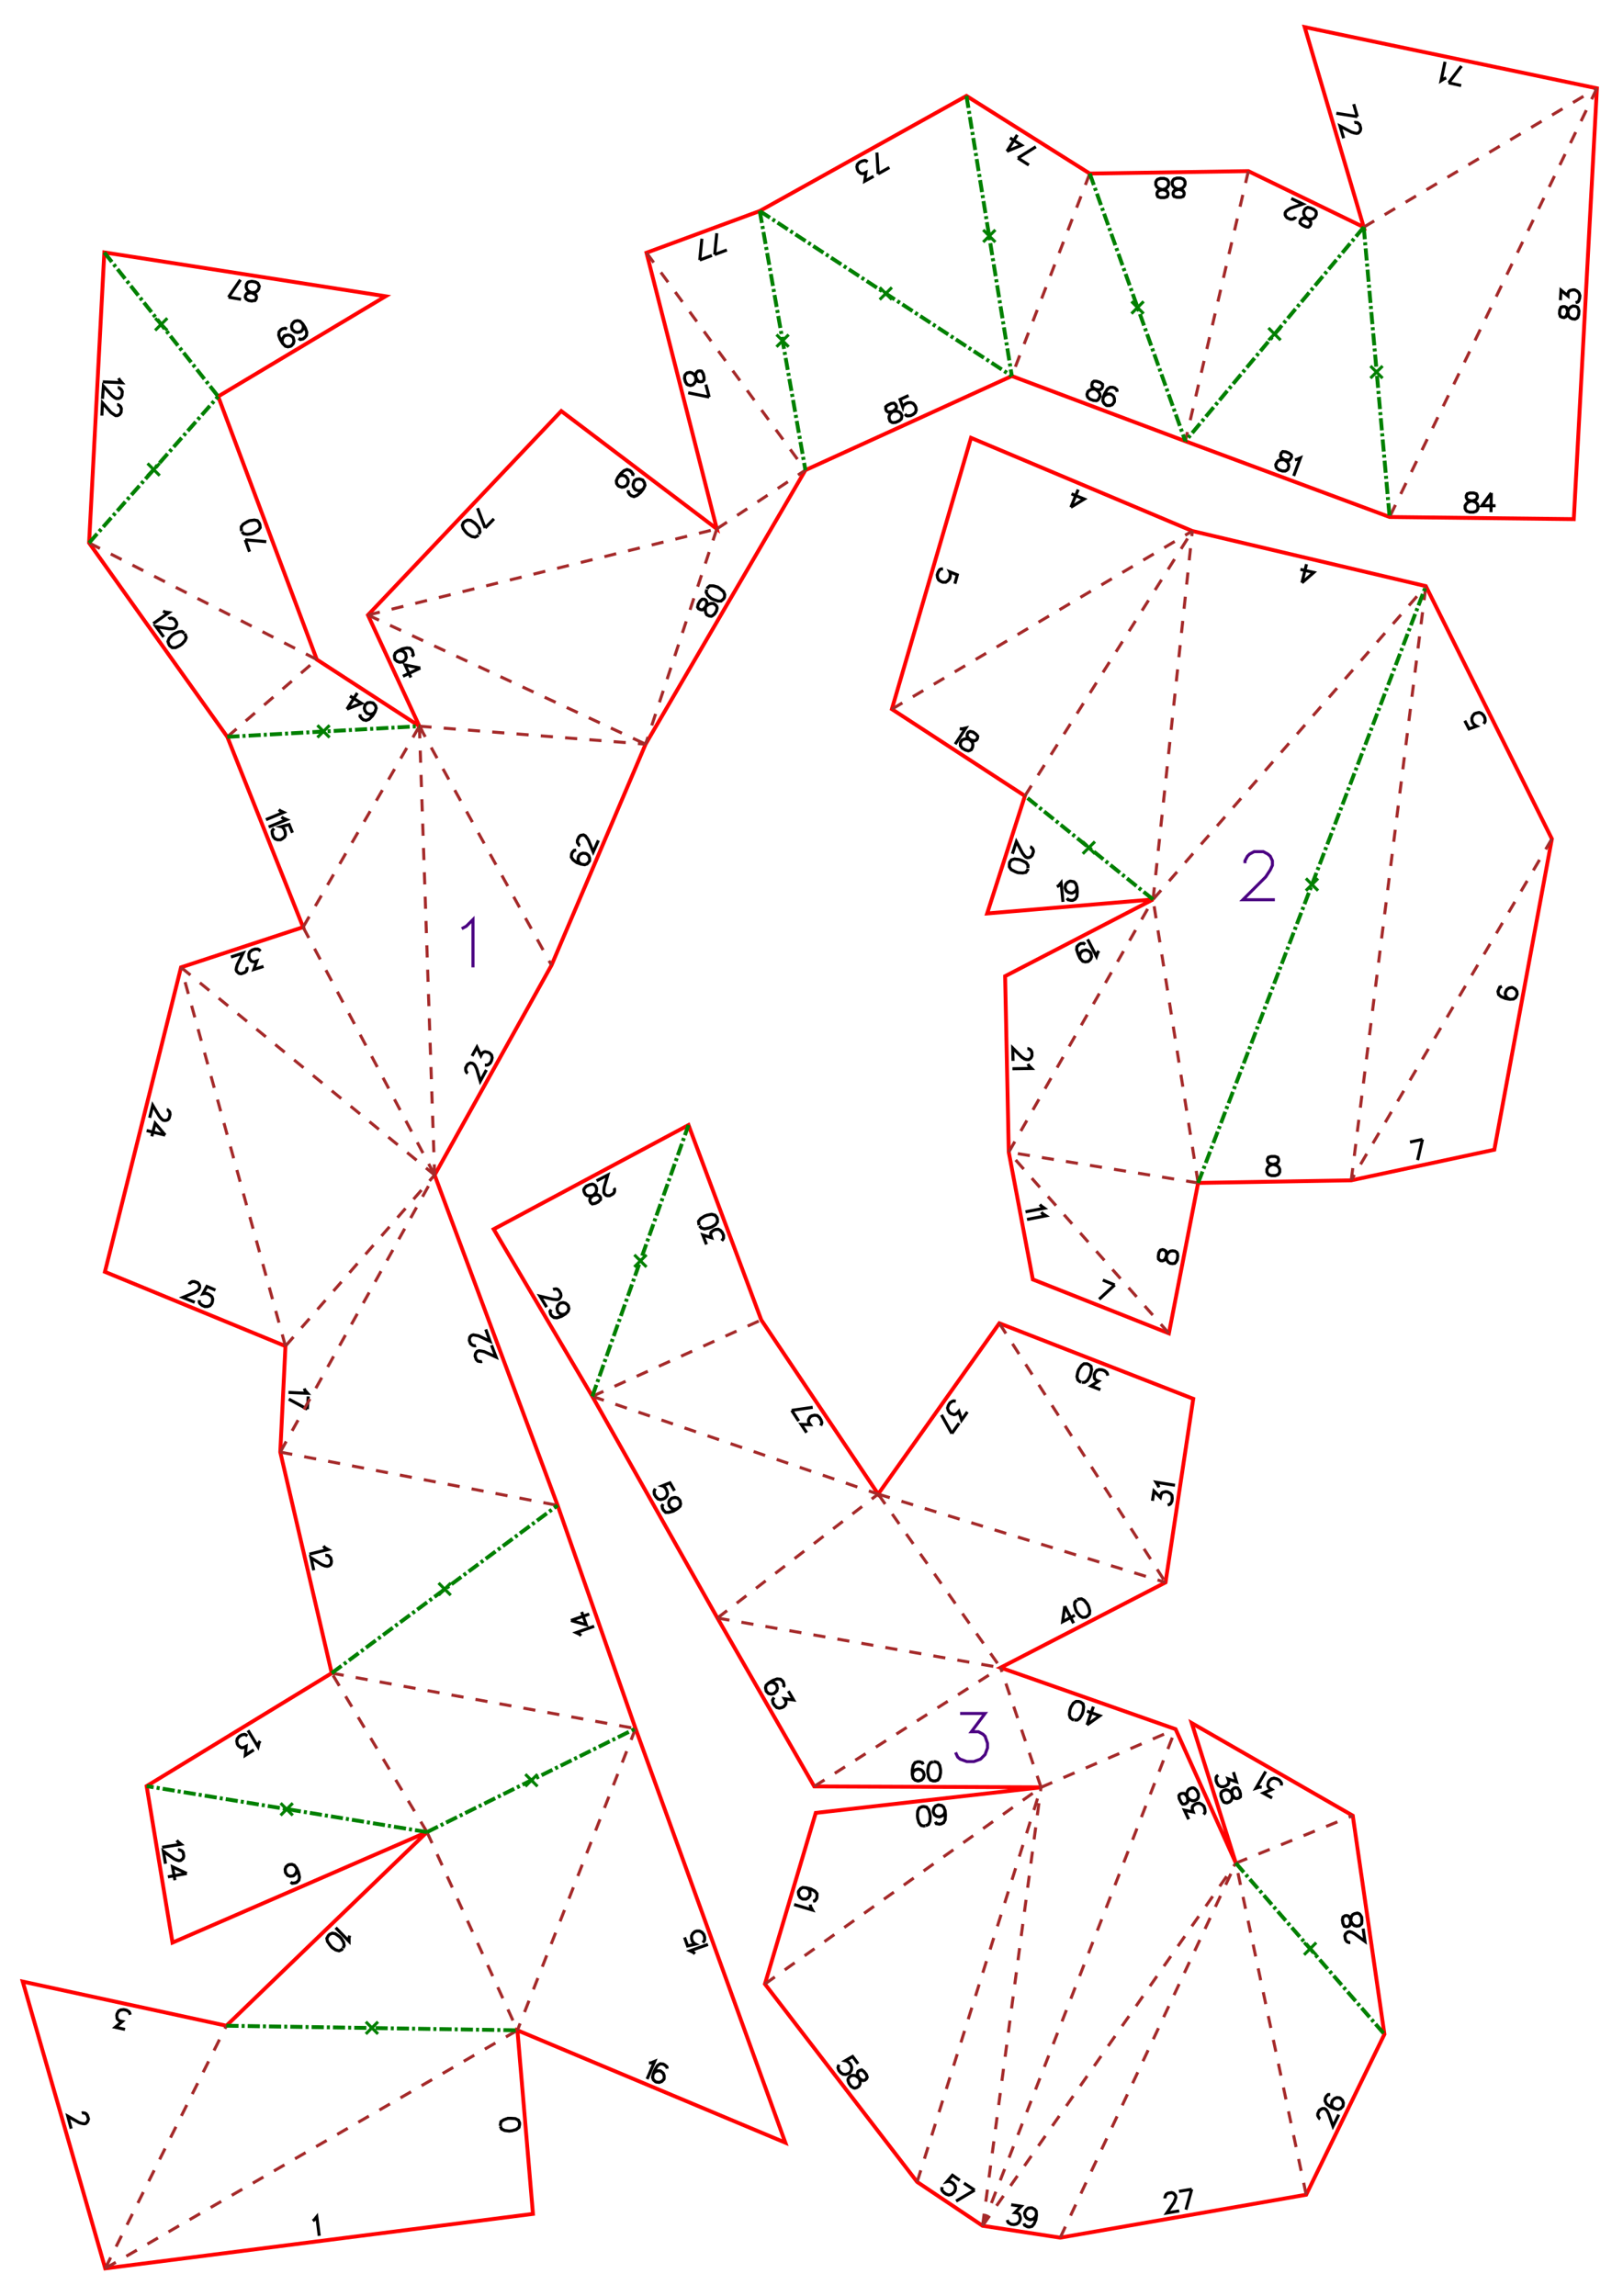 <?xml version="1.0" encoding="UTF-8" standalone="no"?>
<svg
   height="841.89pt"
   viewBox="0 0 533 754"
   width="595.276pt"
   version="1.1"
   id="svg1"
   sodipodi:docname="Totodile226_H20_A4x3.svg"
   inkscape:version="1.3 (0e150ed6c4, 2023-07-21)"
   xmlns:inkscape="http://www.inkscape.org/namespaces/inkscape"
   xmlns:sodipodi="http://sodipodi.sourceforge.net/DTD/sodipodi-0.dtd"
   xmlns="http://www.w3.org/2000/svg"
   xmlns:svg="http://www.w3.org/2000/svg">
  <defs
     id="defs1" />
  <sodipodi:namedview
     id="namedview1"
     pagecolor="#ffffff"
     bordercolor="#000000"
     borderopacity="0.25"
     inkscape:showpageshadow="2"
     inkscape:pageopacity="0.0"
     inkscape:pagecheckerboard="0"
     inkscape:deskcolor="#d1d1d1"
     inkscape:document-units="mm"
     showgrid="false"
     inkscape:zoom="2.1719924"
     inkscape:cx="506.67765"
     inkscape:cy="846.45784"
     inkscape:window-width="1920"
     inkscape:window-height="1057"
     inkscape:window-x="-8"
     inkscape:window-y="-8"
     inkscape:window-maximized="1"
     inkscape:current-layer="svg1" />
  <style
     type="text/css"
     id="style1"><![CDATA[
			path {
				fill: none;
			}
		]]></style>
  <g
     id="page_001">
    <path
       d="m 164.3,698.3 0.4,0.9 1,0.5 1.5,0.2 0.9,-0.1 1.4,-0.4 0.9,-0.7 0.2,-0.9 v -0.6 l -0.4,-0.9 -1,-0.5 -1.5,-0.1 h -0.9 l -1.4,0.5 -0.9,0.6 -0.2,1 v 0.4 m -61.6,31.2 0.5,-0.4 0.8,-1 0.8,6.3 m 10,-98.6 -0.2,0.7 v 1.2 l -4.4,-4.5 m 2.4,6.7 0.4,-0.8 -0.2,-1.1 -0.8,-1.3 -0.6,-0.6 -1.3,-0.9 -1,-0.2 -0.9,0.4 -0.4,0.4 -0.5,0.9 0.2,1 0.9,1.3 0.6,0.7 1.2,0.8 1.1,0.3 0.9,-0.4 0.3,-0.4 m -85.7,54.1 0.3,-0.1 0.7,0.1 0.4,0.2 0.4,0.5 0.4,1.2 -0.2,0.6 -0.2,0.4 -0.5,0.5 -0.5,0.1 -0.7,-0.1 -1,-0.3 -3.7,-2.1 1.1,4.1 m 17.7,-32.6 -3.2,-0.7 2.3,-1.9 -0.9,-0.2 -0.6,-0.5 -0.2,-0.3 -0.1,-1 0.1,-0.5 0.5,-0.9 0.7,-0.4 1,-0.1 0.9,0.2 0.8,0.5 0.2,0.3 0.2,0.7 m 185.5,-20 -0.5,-0.5 -1.1,-0.5 5.9,-2.1 m -7.7,-2.3 1,2.8 2.6,-0.6 -0.4,-0.2 -0.6,-0.7 -0.3,-0.9 v -0.9 l 0.4,-0.8 0.7,-0.6 0.6,-0.2 h 0.9 l 0.8,0.4 0.6,0.7 0.3,0.9 v 0.9 l -0.2,0.4 -0.4,0.5 m -17.7,39.5 h 0.7 l 1.2,-0.5 -2.5,5.8 m 6.6,-3.4 -0.1,-0.6 -0.7,-0.6 -0.5,-0.3 -1,-0.1 -0.9,0.6 -0.8,1.3 -0.6,1.4 -0.2,1.2 0.3,0.8 0.7,0.6 0.3,0.1 0.9,0.1 0.8,-0.3 0.7,-0.7 0.1,-0.3 v -0.9 l -0.3,-0.8 -0.7,-0.6 -0.3,-0.2 h -0.9 l -0.8,0.3 -0.6,0.7 m -23.7,-143.9 -0.5,-0.5 -1.1,-0.5 5.9,-2.1 m -7.6,-1.9 5,1.4 -1.5,-4.2 m -3.5,2.8 6,-2.1 m -87.3,-22.4 0.4,0.6 1.1,0.6 -6.1,1.5 m 5.2,0.4 h 0.3 l 0.7,0.1 0.3,0.3 0.5,0.5 0.2,1.1 -0.1,0.7 -0.2,0.4 -0.6,0.4 -0.5,0.1 -0.7,-0.1 -1,-0.4 -3.6,-2.3 0.9,4.1 m 55.3,-68.6 -0.3,0.1 -0.7,-0.1 -0.4,-0.1 -0.5,-0.5 -0.4,-1.1 0.1,-0.7 0.2,-0.4 0.4,-0.5 0.6,-0.2 0.7,0.1 1,0.2 3.9,1.8 -1.5,-3.9 m -5.1,0.1 -0.3,0.1 -0.6,-0.1 -0.4,-0.2 -0.5,-0.4 -0.4,-1.1 0.1,-0.7 0.1,-0.4 0.5,-0.5 0.6,-0.2 0.6,0.1 1.1,0.2 3.8,1.8 -1.4,-3.9 m -59.6,19.4 0.2,0.6 0.9,1 -6.3,-0.3 m 6.2,5.5 -6.1,-3.3 m 6.4,-0.9 -0.3,4.2 M 54.7,364.5 H 55 l 0.5,0.5 0.2,0.3 0.1,0.7 -0.3,1.2 -0.4,0.5 -0.4,0.2 -0.6,0.1 -0.6,-0.1 -0.5,-0.4 -0.7,-0.8 -2.2,-3.7 -1,4.1 m 5.1,5.7 -3.3,-3.9 -1.1,4.3 m 4.4,-0.4 -6.1,-1.5 m 14,50.5 0.1,-0.3 0.5,-0.4 0.4,-0.2 h 0.7 l 1.1,0.4 0.4,0.5 0.2,0.4 v 0.7 l -0.2,0.5 -0.5,0.5 -0.9,0.6 -3.9,1.6 3.9,1.6 m 6.8,-4 -2.8,-1.2 -1.3,2.4 0.4,-0.1 h 0.9 l 0.8,0.4 0.8,0.6 0.3,0.8 -0.1,0.9 -0.2,0.6 -0.6,0.7 -0.8,0.3 h -0.9 l -0.9,-0.4 -0.7,-0.6 -0.2,-0.4 V 427 m 21.1,-109.6 -3.2,1 1,-2.8 -0.8,0.3 -0.7,-0.1 -0.4,-0.2 -0.6,-0.8 -0.1,-0.5 v -1 l 0.3,-0.7 0.8,-0.6 0.9,-0.3 h 0.9 l 0.4,0.2 0.5,0.5 m -4.5,5.2 0.1,0.3 -0.1,0.7 -0.2,0.4 -0.5,0.4 -1.1,0.4 -0.7,-0.1 -0.3,-0.2 -0.5,-0.5 -0.2,-0.5 0.1,-0.7 0.3,-1 1.9,-3.8 -4,1.3 m 77.8,38.2 -0.3,-0.2 -0.3,-0.5 -0.1,-0.5 v -0.6 l 0.6,-1.1 0.5,-0.3 0.4,-0.2 0.7,0.1 0.5,0.3 0.4,0.5 0.5,1 1.2,4.1 2,-3.7 m -4.7,-4.6 1.6,-2.9 1.3,2.8 0.4,-0.8 0.6,-0.4 0.4,-0.1 0.9,0.2 0.5,0.2 0.7,0.7 0.2,0.9 -0.2,0.9 -0.4,0.8 -0.7,0.6 -0.4,0.1 h -0.7 m 30,-70.6 -0.7,0.1 -0.6,0.7 -0.2,0.5 -0.1,1 0.6,0.9 1.2,0.9 1.4,0.5 1.2,0.2 0.8,-0.3 0.6,-0.7 0.2,-0.3 v -0.9 l -0.3,-0.8 -0.7,-0.6 -0.3,-0.1 -0.9,-0.1 -0.8,0.3 -0.6,0.7 -0.1,0.3 -0.1,0.9 0.3,0.8 0.7,0.6 m -0.3,-6.1 -0.3,-0.1 -0.4,-0.6 -0.2,-0.3 V 276 l 0.5,-1.1 0.5,-0.5 0.4,-0.1 0.6,-0.1 0.6,0.3 0.4,0.5 0.6,0.9 1.6,3.9 1.7,-3.8 m -61.3,-60.4 0.5,-0.5 -0.2,-0.9 -0.2,-0.6 -0.7,-0.7 -1,-0.1 -1.5,0.3 -1.4,0.7 -0.9,0.7 -0.3,0.8 0.1,1 0.1,0.3 0.7,0.6 0.8,0.3 0.9,-0.1 0.3,-0.1 0.7,-0.6 0.3,-0.8 -0.2,-1 -0.1,-0.3 -0.6,-0.6 -0.8,-0.3 -1,0.1 m 7.3,5.6 -5,-1 1.9,4.1 m 3.1,-3.1 -5.7,2.7 m 74.1,-61.1 -0.1,0.6 0.5,0.8 0.5,0.4 0.9,0.3 1,-0.4 1.2,-1 0.9,-1.2 0.5,-1.1 -0.2,-0.9 -0.5,-0.8 -0.2,-0.1 -0.9,-0.3 -0.9,0.1 -0.8,0.5 -0.1,0.3 -0.3,0.9 0.1,0.8 0.5,0.8 0.3,0.2 0.9,0.3 0.8,-0.2 0.8,-0.5 m -8.4,-3.7 0.8,-0.6 0.8,-0.1 0.9,0.3 0.2,0.2 0.6,0.8 0.1,0.8 -0.3,0.9 -0.2,0.3 -0.8,0.5 -0.8,0.1 -0.9,-0.3 -0.3,-0.2 -0.5,-0.7 -0.1,-0.9 0.5,-1.1 0.9,-1.2 1.1,-1 1,-0.4 0.9,0.3 0.5,0.4 0.6,0.8 -0.2,0.6 m -48.4,17.1 -2.5,-6.5 m 5.4,3.5 -2.9,3 m -2.1,2.1 0.4,-0.8 -0.2,-1.1 -0.9,-1.2 -0.6,-0.6 -1.3,-0.9 -1.1,-0.1 -0.8,0.4 -0.5,0.4 -0.4,0.9 0.3,1.1 0.9,1.2 0.6,0.6 1.3,0.8 1.1,0.2 0.8,-0.4 0.3,-0.3 m 72.2,22.7 -0.2,1 0.3,0.5 0.6,0.3 0.6,0.1 0.6,-0.4 0.8,-0.9 0.8,-0.6 0.8,-0.2 h 0.7 l 0.7,0.5 0.4,0.5 0.1,0.5 -0.2,0.9 -0.6,1 -0.7,0.6 -0.4,0.2 -0.7,-0.1 -0.8,-0.4 -0.3,-0.6 -0.2,-0.8 0.1,-1 0.4,-1.1 v -0.7 l -0.3,-0.6 -0.5,-0.3 h -0.7 l -0.7,0.6 -0.7,1.2 m 2.9,-5 -0.2,0.9 0.5,1 1.1,1 0.8,0.4 1.5,0.5 h 1 l 0.8,-0.7 0.3,-0.5 0.1,-0.9 -0.4,-1 -1.2,-1 -0.7,-0.5 -1.5,-0.4 h -1.1 l -0.7,0.6 -0.2,0.4 m -1.3,-70.7 -0.5,-0.8 -0.6,-0.1 -0.6,0.1 -0.5,0.5 -0.2,0.6 v 1.3 0.9 l -0.5,0.7 -0.5,0.5 -0.8,0.2 -0.7,-0.2 -0.4,-0.2 -0.5,-0.8 -0.3,-1.1 0.1,-1 0.2,-0.3 0.5,-0.5 0.9,-0.2 0.6,0.1 0.8,0.5 0.5,0.8 0.6,1.1 0.4,0.5 0.7,0.1 0.6,-0.1 0.5,-0.5 v -0.9 l -0.3,-1.3 m 2,7.8 -6.9,-1.4 m 5.8,-2.7 1.1,4.1 m 1.8,-46.8 0.7,-7 m 3.3,5.5 -4,1.5 m -4.9,1.8 0.7,-7 m 3.3,5.5 -4,1.5 m 61.8,47.6 -0.7,0.6 v 0.7 l 0.2,0.6 0.5,0.4 h 0.7 l 1.2,-0.2 1,-0.1 0.8,0.3 0.5,0.4 0.4,0.8 -0.1,0.7 -0.1,0.4 -0.7,0.6 -1.1,0.5 -0.9,0.1 -0.4,-0.1 -0.6,-0.4 -0.3,-0.9 v -0.6 l 0.3,-0.8 0.7,-0.7 0.9,-0.7 0.5,-0.6 v -0.6 l -0.3,-0.6 -0.5,-0.4 -0.9,0.1 -1.2,0.6 m 6.9,-3.2 -2.8,1.3 0.9,2.5 0.1,-0.4 0.7,-0.6 0.8,-0.4 1,-0.1 0.8,0.3 0.6,0.7 0.3,0.6 0.1,0.9 -0.3,0.8 -0.7,0.6 -0.8,0.4 -1,0.1 -0.4,-0.1 -0.5,-0.5 m -8.8,-78.9 -0.4,-7 m 4.1,4.9 -3.7,2.1 m -1.5,0.8 -2.9,1.6 0.4,-2.9 -0.8,0.4 H 283 l -0.4,-0.1 -0.7,-0.6 -0.3,-0.6 -0.2,-0.9 0.2,-0.8 0.7,-0.7 0.8,-0.4 0.9,-0.2 0.4,0.1 0.5,0.4 m 49.4,-1.3 5.9,-3.7 m -2.3,6 -3.6,-2.3 m -3.6,-2.2 4.8,-2 -3.8,-2.4 m -1,4.4 3.4,-5.4 m 26.1,80.9 h -0.9 l -0.5,0.4 -0.2,0.6 v 0.7 l 0.5,0.5 1,0.7 0.7,0.6 0.4,0.7 0.1,0.7 -0.4,0.8 -0.4,0.5 -0.4,0.2 -1,-0.1 -1.1,-0.4 -0.7,-0.6 -0.2,-0.4 -0.1,-0.6 0.3,-0.9 0.5,-0.4 0.8,-0.4 h 0.9 l 1.3,0.2 0.6,-0.1 0.5,-0.4 0.2,-0.6 v -0.7 l -0.8,-0.6 -1.2,-0.4 m 6.8,3.5 -0.1,-0.7 -0.7,-0.6 -0.6,-0.2 h -0.9 l -0.9,0.6 -0.8,1.3 -0.6,1.4 -0.1,1.2 0.4,0.8 0.7,0.6 0.3,0.1 h 0.9 l 0.8,-0.3 0.6,-0.8 0.1,-0.2 v -1 l -0.3,-0.8 -0.8,-0.6 -0.2,-0.1 h -1 l -0.8,0.4 -0.6,0.7 m 25.5,-65.7 0.8,-0.3 0.3,-0.6 v -0.6 l -0.3,-0.6 -0.6,-0.3 -1.2,-0.3 -0.9,-0.3 -0.6,-0.6 -0.3,-0.6 v -0.9 l 0.3,-0.6 0.3,-0.3 0.9,-0.3 h 1.2 l 0.9,0.3 0.3,0.3 0.3,0.6 v 0.9 l -0.3,0.6 -0.6,0.6 -0.9,0.3 -1.2,0.3 -0.6,0.3 -0.3,0.6 v 0.6 l 0.3,0.6 1,0.3 h 1.3 m -5.5,0.1 0.9,-0.3 0.3,-0.6 v -0.6 l -0.3,-0.6 -0.6,-0.3 -1.2,-0.3 -0.9,-0.3 -0.7,-0.6 -0.3,-0.6 v -0.9 l 0.3,-0.6 0.3,-0.3 0.9,-0.3 h 1.2 l 0.9,0.3 0.3,0.3 0.3,0.6 v 0.9 l -0.3,0.6 -0.5,0.6 -0.9,0.3 -1.2,0.3 -0.6,0.3 -0.3,0.6 V 64 l 0.3,0.6 0.9,0.3 h 1.4 m 46.2,9.6 0.9,0.1 0.5,-0.4 0.3,-0.6 V 73 l -0.4,-0.6 -1,-0.8 -0.6,-0.6 -0.3,-0.8 v -0.7 l 0.4,-0.8 0.5,-0.4 0.4,-0.2 0.9,0.2 1.1,0.5 0.7,0.6 0.1,0.4 v 0.7 l -0.4,0.8 -0.5,0.4 -0.8,0.3 -0.9,-0.1 -1.2,-0.3 -0.7,0.1 -0.5,0.4 -0.3,0.5 v 0.7 l 0.7,0.6 1.2,0.6 m -3.4,-3.3 -0.1,0.3 -0.6,0.4 -0.4,0.1 h -0.6 l -1.1,-0.5 -0.4,-0.5 -0.2,-0.4 v -0.7 l 0.3,-0.5 0.5,-0.4 0.9,-0.6 4.1,-1.4 -3.8,-1.8 m -1.9,83.2 -0.9,-0.1 -0.5,0.5 -0.2,0.6 v 0.6 l 0.5,0.5 1,0.7 0.8,0.6 0.3,0.8 0.1,0.6 -0.3,0.9 -0.5,0.4 -0.4,0.2 h -0.9 l -1.2,-0.4 -0.7,-0.6 -0.2,-0.4 -0.1,-0.7 0.4,-0.8 0.4,-0.5 0.8,-0.3 h 1 l 1.2,0.1 h 0.7 l 0.4,-0.5 0.3,-0.6 -0.1,-0.6 -0.8,-0.6 -1.2,-0.5 m 3.2,2.7 0.6,-0.1 1.2,-0.5 -2.2,5.9 M 475.8,27.2 480,21.7 m -0.1,6.4 -4.1,-0.9 m -0.8,-1.6 -0.6,0.2 -1.1,0.7 1.3,-6.2 m -28.8,18 -6.9,-1.1 m 5.7,-3 1.2,4.1 m -1,2 0.3,-0.1 0.7,0.1 0.3,0.2 0.5,0.5 0.3,1.2 -0.1,0.6 -0.2,0.4 -0.5,0.5 -0.5,0.1 -0.7,-0.1 -1,-0.3 -3.8,-2 1.2,4 m 70.9,57.6 0.3,0.9 0.6,0.3 0.6,0.1 0.6,-0.3 0.3,-0.6 0.4,-1.2 0.3,-0.8 0.7,-0.6 0.6,-0.3 0.9,0.1 0.6,0.3 0.2,0.3 0.3,0.9 -0.1,1.2 -0.3,0.9 -0.3,0.3 -0.6,0.3 -0.9,-0.1 -0.6,-0.3 -0.6,-0.6 -0.2,-1 -0.3,-1.2 -0.2,-0.6 -0.6,-0.3 h -0.6 l -0.6,0.2 -0.4,0.9 -0.1,1.4 m 0.3,-4.6 0.2,-3.3 2.3,1.9 v -0.9 l 0.3,-0.6 0.4,-0.3 0.9,-0.2 h 0.6 l 0.8,0.4 0.6,0.6 0.3,0.9 -0.1,0.9 -0.3,0.9 -0.3,0.3 -0.7,0.2 m -34.7,62.5 -0.9,0.3 -0.3,0.6 v 0.6 l 0.3,0.6 0.6,0.3 1.2,0.3 0.9,0.3 0.6,0.6 0.2,0.6 v 0.9 l -0.3,0.6 -0.3,0.3 -0.9,0.3 h -1.2 l -0.9,-0.3 -0.3,-0.3 -0.3,-0.6 v -0.9 l 0.4,-0.6 0.6,-0.6 0.9,-0.3 1.2,-0.3 0.6,-0.3 0.3,-0.6 v -0.6 l -0.3,-0.6 -0.9,-0.3 h -1.4 m 7.2,0 -3.1,4.2 h 4.5 m -1.4,-4.2 -0.1,6.3 m -398.2,97.7 0.5,0.4 1.1,0.5 -5.8,2.4 m 5.1,-0.9 0.5,0.4 1.2,0.5 -5.9,2.4 m 7.8,1.9 -1.1,-2.7 -2.6,0.7 0.4,0.1 0.6,0.8 0.3,0.8 0.1,1 -0.3,0.7 -0.8,0.6 -0.5,0.3 h -1 l -0.8,-0.3 -0.6,-0.7 -0.3,-0.9 -0.1,-0.9 0.2,-0.4 0.5,-0.5 m 28.3,-37.5 -0.1,0.7 0.6,0.7 0.5,0.4 0.9,0.2 1,-0.4 1.1,-1.1 0.8,-1.3 0.4,-1.2 -0.2,-0.8 -0.6,-0.7 -0.2,-0.2 -0.9,-0.2 -0.9,0.1 -0.7,0.6 -0.2,0.3 -0.2,0.9 0.2,0.8 0.6,0.8 0.2,0.1 0.9,0.3 0.9,-0.2 0.7,-0.6 m -9.2,-0.9 4.8,-1.9 -3.8,-2.4 m -1,4.3 3.4,-5.3 m -63.8,-26.9 0.6,0.3 1.3,0.2 -5.1,3.6 m 5,-1.5 0.2,-0.2 0.7,-0.1 0.4,0.1 0.6,0.3 0.7,1 0.1,0.6 -0.1,0.4 -0.3,0.6 -0.5,0.4 -0.6,0.1 h -1.1 l -4.2,-0.7 2.5,3.4 m 6.8,-1.2 -0.8,-0.6 -1,0.1 -1.4,0.6 -0.8,0.5 -1,1.1 -0.4,1 0.3,0.9 0.3,0.5 0.8,0.6 h 1.1 l 1.4,-0.7 0.7,-0.5 1,-1.1 0.4,-1 -0.3,-0.9 -0.2,-0.4 m 19.9,-30.8 6.9,0.6 m -5.5,3.3 -1.4,-3.9 m -1.1,-2.7 0.6,0.7 1.1,0.2 1.5,-0.2 0.8,-0.3 1.3,-0.8 0.7,-0.9 -0.1,-1 -0.2,-0.5 -0.6,-0.8 -1,-0.2 -1.6,0.2 -0.8,0.4 -1.3,0.8 -0.6,0.8 v 1 l 0.2,0.4 m -40.5,-50.2 0.3,0.6 0.8,0.9 -6.3,-0.3 m 4.9,1.9 h 0.3 l 0.6,0.4 0.3,0.3 0.3,0.6 -0.1,1.2 -0.3,0.6 -0.3,0.3 -0.6,0.2 h -0.6 l -0.6,-0.3 -0.9,-0.7 -2.8,-3.1 -0.3,4.2 m 4.8,1.9 h 0.3 l 0.5,0.3 0.3,0.3 0.3,0.7 -0.1,1.2 -0.3,0.5 -0.3,0.3 -0.6,0.3 h -0.6 l -0.6,-0.4 -0.9,-0.6 -2.8,-3.2 -0.2,4.2 M 82.8,98.8 83.7,98.7 84.1,98.1 84.2,97.5 84,96.9 83.4,96.5 82.3,96 81.5,95.6 81,94.9 l -0.2,-0.6 0.1,-0.9 0.4,-0.6 0.3,-0.2 1,-0.2 1.2,0.2 0.8,0.4 0.2,0.4 0.3,0.6 -0.2,0.9 -0.4,0.6 -0.7,0.5 -0.9,0.1 -1.2,0.1 -0.7,0.2 -0.4,0.6 -0.1,0.6 0.3,0.6 0.8,0.5 1.3,0.2 M 75,97.6 78.9,91.9 m 0.2,6.4 -4.1,-0.7 m 19.2,10.5 -0.6,-0.3 -0.9,0.2 -0.5,0.3 -0.6,0.7 -0.1,1.1 0.5,1.4 0.8,1.3 0.9,0.9 0.8,0.2 0.9,-0.2 0.3,-0.2 0.6,-0.7 0.2,-0.8 -0.2,-0.9 -0.1,-0.3 -0.8,-0.6 -0.8,-0.2 -0.9,0.2 -0.3,0.1 -0.6,0.8 -0.2,0.8 0.2,0.9 m 6.6,-6.4 0.2,0.9 -0.2,0.9 -0.6,0.7 -0.3,0.1 -0.9,0.2 -0.8,-0.2 -0.7,-0.6 -0.2,-0.2 -0.2,-1 0.2,-0.8 0.6,-0.7 0.3,-0.2 0.9,-0.2 0.8,0.2 0.9,0.9 0.8,1.3 0.5,1.4 -0.1,1.1 -0.6,0.7 -0.5,0.4 -0.9,0.2 -0.6,-0.4 m -12.6,460.7 -0.4,0.6 -0.3,1.3 -3.3,-5.4 m 1.9,6.4 -2.8,1.8 0.3,-3 -0.8,0.4 -0.6,0.1 -0.4,-0.1 -0.8,-0.6 -0.3,-0.5 -0.2,-1 0.2,-0.8 0.6,-0.7 0.8,-0.5 0.9,-0.2 0.4,0.1 0.6,0.4 m 16.2,43.5 v 0.9 l -0.3,0.8 -0.7,0.7 -0.2,0.1 -1,0.1 -0.8,-0.3 -0.6,-0.8 -0.1,-0.2 -0.1,-1 0.3,-0.8 0.7,-0.6 0.3,-0.1 0.9,-0.1 0.8,0.3 0.8,1 0.6,1.4 0.3,1.5 -0.2,1 -0.7,0.7 -0.6,0.2 -0.9,0.1 -0.5,-0.4 M 58,604.4 l 0.4,0.5 1,0.8 -6.2,1 m 5.2,0.8 h 0.3 l 0.6,0.2 0.4,0.2 0.4,0.5 0.2,1.2 -0.2,0.7 -0.3,0.3 -0.5,0.4 -0.6,0.1 -0.7,-0.2 -0.9,-0.4 -3.5,-2.5 0.7,4.1 m 7,3.2 -4.7,-2.2 0.8,4.4 m 3.9,-2.2 -6.2,1.1 m 426,-379.7 1.4,2.7 2.5,-0.9 -0.4,-0.2 -0.7,-0.6 -0.4,-0.8 -0.1,-1 0.3,-0.8 0.6,-0.7 0.6,-0.2 0.9,-0.2 0.8,0.3 0.7,0.7 0.4,0.8 0.1,0.9 -0.1,0.4 -0.4,0.6 m 6,86.3 -0.7,0.2 -0.4,0.9 -0.2,0.5 0.2,1 0.8,0.7 1.4,0.6 1.5,0.3 1.2,-0.1 0.7,-0.5 0.4,-0.8 0.1,-0.3 -0.1,-0.9 -0.5,-0.7 -0.8,-0.5 -0.3,-0.1 -1,0.2 -0.7,0.5 -0.4,0.8 -0.1,0.3 0.1,0.9 0.5,0.7 0.9,0.5 m -28.7,46 -1.6,6.8 m -2.5,-5.9 4.1,-0.9 m -49.7,5.6 -0.9,0.3 -0.3,0.6 v 0.6 l 0.3,0.6 0.6,0.3 1.2,0.3 1,0.3 0.6,0.6 0.3,0.6 v 0.9 l -0.3,0.6 -0.3,0.3 -0.9,0.3 h -1.2 l -0.9,-0.3 -0.3,-0.3 -0.3,-0.6 V 384 l 0.3,-0.6 0.6,-0.6 0.8,-0.3 1.2,-0.3 0.6,-0.3 0.3,-0.6 v -0.6 l -0.3,-0.6 -0.9,-0.3 h -1.3 m 10.2,-188.4 3.9,-3.4 -4.4,-1 m 0.5,4.4 1.5,-6.1 m -82,105.9 0.6,-0.3 0.8,-1 0.6,6.3 m 4.6,-4.8 -0.2,0.9 -0.6,0.6 -0.8,0.4 h -0.3 l -0.9,-0.2 -0.7,-0.5 -0.4,-0.9 v -0.3 l 0.2,-0.9 0.6,-0.7 0.8,-0.4 h 0.3 l 1,0.2 0.6,0.6 0.4,1.2 0.1,1.5 -0.1,1.5 -0.6,0.9 -0.8,0.4 h -0.6 l -0.9,-0.2 -0.4,-0.5 m -12.1,-16.9 0.3,0.1 0.5,0.5 0.2,0.4 0.1,0.6 -0.4,1.2 -0.5,0.5 -0.4,0.2 -0.6,0.1 -0.6,-0.2 -0.5,-0.5 -0.6,-0.8 -2,-3.8 -1.3,4 m 5.1,4.7 v -0.9 l -0.6,-0.9 -1.4,-0.7 -0.8,-0.3 -1.6,-0.2 -1,0.3 -0.6,0.8 -0.1,0.6 v 0.9 l 0.6,0.9 1.4,0.7 0.8,0.3 1.6,0.1 1,-0.2 0.6,-0.8 0.1,-0.4 m 23.3,27 -0.4,0.6 -0.4,1.2 -2.9,-5.6 m -2.5,6.2 -0.1,-0.9 0.2,-0.8 0.7,-0.7 0.3,-0.1 0.9,-0.2 0.8,0.3 0.7,0.6 0.1,0.3 0.2,1 -0.3,0.8 -0.6,0.6 -0.3,0.2 -0.9,0.1 -0.8,-0.2 -0.9,-1 -0.6,-1.3 -0.5,-1.5 0.1,-1 0.7,-0.7 0.5,-0.3 1,-0.1 0.5,0.4 m -19,34.2 h 0.3 l 0.6,0.3 0.3,0.3 0.3,0.6 v 1.2 l -0.3,0.6 -0.3,0.3 -0.5,0.3 h -0.6 l -0.7,-0.2 -0.9,-0.6 -3,-3 0.1,4.2 m 4.9,1 0.3,0.6 0.9,0.9 -6.3,0.1 m -17.3,-111.7 0.7,0.1 1.3,-0.3 -3.5,5.3 m 5.8,-4 -0.9,-0.2 -0.6,0.3 -0.3,0.5 -0.1,0.7 0.3,0.5 0.9,1 0.6,0.7 0.1,0.8 -0.1,0.7 -0.4,0.8 -0.6,0.3 -0.4,0.1 -1,-0.3 -1,-0.6 -0.6,-0.8 v -0.4 -0.6 l 0.5,-0.8 0.6,-0.3 0.8,-0.2 1,0.2 1.1,0.4 0.7,0.1 0.6,-0.3 0.3,-0.5 0.1,-0.7 -0.6,-0.7 -1.1,-0.8 m 32.3,-73.7 4.4,-2.7 -4.2,-1.7 m -0.2,4.4 2.4,-5.8 m -40.5,30.9 0.8,-2.9 -2.5,-1 0.2,0.4 v 0.9 l -0.2,0.9 -0.6,0.7 -0.7,0.5 h -1 l -0.5,-0.2 -0.8,-0.5 -0.4,-0.8 -0.1,-0.9 0.3,-0.9 0.5,-0.8 0.4,-0.2 0.7,-0.1 m 70.7,225.8 0.1,0.9 0.6,0.5 0.6,0.1 0.6,-0.2 0.4,-0.5 0.5,-1.2 0.5,-0.8 0.7,-0.5 0.7,-0.1 0.8,0.1 0.6,0.4 0.2,0.4 0.1,0.9 -0.2,1.2 -0.5,0.8 -0.3,0.3 -0.7,0.1 -0.8,-0.1 -0.6,-0.4 -0.5,-0.7 -0.1,-1 v -1.2 l -0.2,-0.7 -0.6,-0.4 -0.5,-0.1 -0.7,0.2 -0.5,0.8 -0.2,1.4 m -38.9,-17.2 0.5,0.5 1,0.7 -6.2,1.2 m 5.2,0.1 0.4,0.5 1.1,0.7 -6.2,1.2 m 28.8,21.5 -5.1,4.7 m 1.2,-6.3 3.9,1.6 m 67.5,273.9 -0.2,-0.1 -0.4,-0.6 -0.2,-0.4 v -0.6 l 0.5,-1.1 0.6,-0.4 0.4,-0.2 h 0.7 l 0.5,0.3 0.4,0.5 0.5,1 1.4,4 1.9,-3.8 m -2.8,-6.6 h -0.7 l -0.6,0.6 -0.3,0.6 -0.1,0.9 0.5,1 1.2,0.9 1.4,0.6 1.2,0.3 0.8,-0.3 0.7,-0.7 0.1,-0.2 0.1,-1 -0.3,-0.8 -0.6,-0.6 -0.3,-0.2 -0.9,-0.1 -0.8,0.3 -0.7,0.7 -0.1,0.2 -0.2,1 0.3,0.8 0.7,0.6 M 382.6,722 v -0.3 l 0.2,-0.6 0.2,-0.4 0.6,-0.4 1.2,-0.2 0.6,0.2 0.3,0.3 0.4,0.5 0.1,0.6 -0.2,0.6 -0.4,1 -2.4,3.5 4.1,-0.7 m 4.1,-7.1 -1.9,6.7 m -2.3,-6 4.2,-0.7 m 52.1,-81 h -0.3 l -0.6,-0.2 -0.3,-0.2 -0.4,-0.6 -0.2,-1.2 0.2,-0.6 0.3,-0.3 0.5,-0.4 0.6,-0.1 0.7,0.2 0.9,0.5 3.4,2.5 -0.6,-4.2 m -6.6,-1.7 0.4,0.9 0.7,0.2 0.6,-0.1 0.5,-0.4 0.2,-0.6 0.2,-1.3 0.1,-0.9 0.5,-0.7 0.6,-0.3 0.9,-0.2 0.6,0.2 0.3,0.3 0.5,0.8 0.1,1.2 -0.1,1 -0.3,0.3 -0.5,0.4 -0.9,0.1 -0.7,-0.2 -0.6,-0.5 -0.5,-0.9 -0.4,-1.1 -0.4,-0.6 -0.6,-0.2 -0.6,0.1 -0.6,0.4 -0.2,0.9 0.2,1.4 m -109,92.2 3.3,0.5 -2.1,2.1 0.8,0.1 0.6,0.4 0.2,0.4 0.2,0.9 -0.1,0.6 -0.4,0.8 -0.7,0.5 -0.9,0.2 -0.9,-0.1 -0.9,-0.5 -0.2,-0.3 -0.2,-0.6 m 9.6,-1.6 -0.5,0.8 -0.6,0.5 -1,0.2 -0.3,-0.1 -0.8,-0.4 -0.5,-0.7 -0.2,-0.9 0.1,-0.3 0.4,-0.8 0.7,-0.6 0.9,-0.1 h 0.3 l 0.9,0.5 0.5,0.6 0.1,1.3 -0.2,1.5 -0.6,1.4 -0.7,0.8 -0.9,0.2 -0.6,-0.1 -0.9,-0.5 -0.2,-0.6 m 68.8,-148.2 1,3.2 -2.8,-1 0.3,0.8 -0.1,0.7 -0.2,0.4 -0.8,0.5 -0.6,0.2 H 401 l -0.8,-0.4 -0.5,-0.8 -0.3,-0.8 v -1 l 0.2,-0.4 0.5,-0.4 m 6.9,5 -0.5,-0.8 -0.7,-0.1 -0.6,0.2 -0.5,0.5 -0.1,0.6 0.1,1.3 v 0.9 l -0.4,0.8 -0.5,0.4 -0.8,0.3 -0.7,-0.1 -0.4,-0.2 -0.5,-0.8 -0.4,-1.1 v -1 l 0.2,-0.4 0.5,-0.4 0.9,-0.3 0.6,0.1 0.8,0.4 0.5,0.8 0.7,1 0.4,0.5 0.7,0.1 0.6,-0.2 0.5,-0.4 v -1 l -0.4,-1.3 m 10.8,2.7 -2.9,-1.6 2.8,-1.2 -0.8,-0.5 -0.4,-0.5 -0.1,-0.4 0.2,-1 0.3,-0.5 0.7,-0.6 0.8,-0.2 0.9,0.2 0.8,0.4 0.6,0.7 0.2,0.4 -0.1,0.7 m -6.4,0.6 -0.7,-0.1 -1.2,0.4 3.2,-5.5 m -25.3,15.7 -1.4,-3 2.9,0.6 -0.3,-0.8 v -0.7 l 0.1,-0.4 0.7,-0.6 0.6,-0.3 0.9,-0.1 0.8,0.4 0.7,0.6 0.3,0.9 0.1,0.9 -0.1,0.4 -0.4,0.5 m -7.5,-4.1 0.6,0.7 h 0.7 l 0.6,-0.3 0.4,-0.5 v -0.6 l -0.2,-1.3 -0.1,-0.9 0.3,-0.8 0.4,-0.5 0.9,-0.4 h 0.6 l 0.4,0.2 0.7,0.7 0.5,1.1 v 0.9 l -0.1,0.4 -0.4,0.5 -0.8,0.4 h -0.7 l -0.8,-0.3 -0.7,-0.7 -0.7,-1 -0.5,-0.4 h -0.7 l -0.6,0.2 -0.4,0.5 0.1,1 0.6,1.2 m -72.7,124.2 -2.4,-1.7 -1.8,2.1 0.4,-0.1 0.9,0.2 0.8,0.5 0.6,0.8 0.1,0.8 -0.2,0.9 -0.4,0.5 -0.7,0.6 -0.9,0.2 -0.9,-0.3 -0.7,-0.5 -0.6,-0.7 -0.1,-0.4 0.1,-0.7 m 10.7,1 -6.1,3.6 m 2.6,-5.9 3.5,2.3 m 36.9,-152.8 4.2,-3 -4.2,-1.5 m 0,4.5 2.1,-6 m -6.3,4.4 h 1 l 0.8,-0.6 0.8,-1.3 0.3,-0.9 0.2,-1.5 -0.2,-1 -0.8,-0.6 -0.6,-0.2 h -0.9 l -0.9,0.6 -0.8,1.3 -0.3,0.9 -0.2,1.5 0.3,1 0.7,0.6 0.5,0.2 m -70.9,112.9 -1.8,-2.4 -2.4,1.4 0.5,0.1 0.7,0.5 0.6,0.7 0.3,0.9 -0.1,0.9 -0.5,0.8 -0.5,0.3 -0.9,0.3 -0.9,-0.1 -0.7,-0.5 -0.6,-0.7 -0.3,-0.9 0.1,-0.4 0.2,-0.6 m 8.3,2.3 -0.8,-0.6 -0.7,0.2 -0.5,0.3 -0.2,0.6 0.1,0.7 0.5,1.1 0.3,0.9 -0.1,0.9 -0.3,0.6 -0.7,0.5 -0.7,0.2 -0.4,-0.1 -0.8,-0.5 -0.7,-1 -0.3,-0.9 v -0.4 l 0.3,-0.6 0.7,-0.6 0.7,-0.1 0.8,0.1 0.8,0.6 1,0.7 0.6,0.3 0.6,-0.1 0.5,-0.4 0.3,-0.6 -0.3,-0.9 -0.8,-1 m 19.5,-100.8 -0.3,-0.6 -0.9,-0.3 h -0.6 l -0.9,0.3 -0.6,0.9 -0.3,1.5 v 1.5 l 0.3,1.2 0.6,0.6 0.9,0.3 h 0.3 l 0.9,-0.3 0.6,-0.6 0.3,-0.9 v -0.3 l -0.3,-0.9 -0.6,-0.6 -0.9,-0.3 h -0.3 l -0.9,0.3 -0.6,0.6 -0.3,0.9 m 6.9,-4.2 -0.9,0.3 -0.6,0.9 -0.3,1.5 v 0.9 l 0.3,1.5 0.6,0.9 0.9,0.3 h 0.6 l 0.9,-0.3 0.6,-0.9 0.3,-1.5 v -0.9 l -0.3,-1.5 -0.6,-0.9 -0.9,-0.3 h -0.5 m -39.6,45.8 0.6,-0.1 0.6,-0.8 0.1,-0.6 v -1 l -0.7,-0.8 -1.3,-0.7 -1.5,-0.4 -1.2,-0.1 -0.7,0.4 -0.6,0.8 -0.1,0.3 0.1,0.9 0.4,0.8 0.7,0.5 0.3,0.1 h 1 l 0.7,-0.4 0.6,-0.8 v -0.3 -0.9 l -0.4,-0.8 -0.8,-0.5 m 1.3,5.5 0.1,0.7 0.6,1.1 -6,-1.8 m 46.4,-27.2 0.3,0.6 1,0.2 0.6,-0.1 0.8,-0.4 0.5,-0.9 0.1,-1.6 -0.1,-1.4 -0.5,-1.2 -0.6,-0.5 -0.9,-0.2 h -0.3 l -0.9,0.4 -0.5,0.7 -0.2,0.9 v 0.3 l 0.4,0.9 0.7,0.5 0.9,0.2 0.3,-0.1 0.9,-0.4 0.5,-0.6 0.2,-0.9 m -6.4,4.9 0.9,-0.4 0.5,-1 0.1,-1.5 -0.1,-0.9 -0.4,-1.4 -0.7,-0.9 -1,-0.2 -0.6,0.1 -0.8,0.4 -0.5,1 -0.1,1.5 0.1,0.9 0.4,1.4 0.7,0.9 0.9,0.2 0.5,-0.1 m -46.7,-45.5 0.3,-0.5 -0.2,-1 -0.3,-0.5 -0.7,-0.6 -1.1,-0.1 -1.4,0.5 -1.3,0.8 -0.9,0.8 -0.2,0.8 0.2,1 0.1,0.2 0.7,0.7 0.9,0.2 0.9,-0.2 0.2,-0.2 0.7,-0.7 0.2,-0.8 -0.2,-0.9 -0.1,-0.3 -0.8,-0.6 -0.8,-0.2 -0.9,0.2 m 6.4,2.7 1.7,2.9 -3,-0.4 0.5,0.8 v 0.7 l -0.1,0.4 -0.6,0.7 -0.6,0.3 -0.9,0.2 -0.8,-0.2 -0.7,-0.7 -0.5,-0.7 -0.2,-1 0.2,-0.4 0.3,-0.5 m -32.7,-67.9 -1.5,-2.6 -2.5,1 0.4,0.1 0.7,0.7 0.4,0.8 0.2,0.9 -0.2,0.8 -0.6,0.7 -0.6,0.3 -0.9,0.2 -0.8,-0.2 -0.7,-0.7 -0.5,-0.8 -0.1,-0.9 0.1,-0.4 0.3,-0.6 m 7.2,6.6 -0.9,0.2 -0.8,-0.2 -0.7,-0.7 -0.2,-0.2 -0.2,-1 0.2,-0.8 0.7,-0.7 0.2,-0.1 1,-0.2 0.8,0.2 0.7,0.7 0.1,0.2 0.2,1 -0.2,0.8 -0.9,0.8 -1.3,0.8 -1.5,0.4 h -1 l -0.7,-0.7 -0.3,-0.5 -0.2,-0.9 0.4,-0.6 m 47.1,-23.5 -1.8,-2.7 3,0.1 -0.5,-0.7 -0.1,-0.7 0.1,-0.4 0.5,-0.8 0.5,-0.3 0.9,-0.2 0.9,0.1 0.7,0.6 0.5,0.8 0.3,0.9 -0.1,0.4 -0.3,0.6 m -9.5,-5 6.9,-1 m -4.6,4.5 -2.3,-3.5 m 89.7,64.3 -0.7,5.1 4,-2.1 m -3.3,-3 2.9,5.6 m 1.1,-7.6 -0.7,0.7 -0.1,1 0.4,1.5 0.4,0.8 1,1.2 0.9,0.5 1,-0.1 0.5,-0.3 0.7,-0.7 0.1,-1.1 -0.4,-1.4 -0.4,-0.8 -1,-1.2 -0.9,-0.5 -1,0.1 -0.4,0.2 m -36.1,-61.7 -1.9,2.7 -0.9,-2.9 -0.6,0.7 -0.6,0.3 -0.4,0.1 -0.9,-0.3 -0.5,-0.3 -0.5,-0.8 -0.2,-0.8 0.3,-0.9 0.5,-0.8 0.8,-0.5 0.4,-0.1 0.7,0.1 m -1.3,10.6 -3.4,-6.1 m 5.8,2.7 -2.4,3.4 m 65.9,22.1 0.5,-3.2 2.1,2.1 0.2,-0.9 0.3,-0.6 0.4,-0.2 0.9,-0.2 0.6,0.1 0.9,0.5 0.5,0.6 0.1,1 -0.1,0.9 -0.4,0.8 -0.4,0.3 -0.6,0.2 m -2.9,-5.8 -0.2,-0.6 -0.7,-1.1 6.2,1 m -24.5,-31.4 -3.1,-1.2 2.5,-1.6 -0.8,-0.3 -0.5,-0.5 -0.1,-0.4 v -1 l 0.2,-0.5 0.6,-0.8 0.8,-0.3 1,0.1 0.8,0.3 0.7,0.6 0.2,0.4 0.1,0.6 m -8.5,2.2 h 0.9 l 0.9,-0.6 0.8,-1.3 0.3,-0.8 0.3,-1.5 -0.2,-1.1 -0.8,-0.6 -0.5,-0.2 h -1 l -0.8,0.6 -0.9,1.3 -0.3,0.8 -0.3,1.5 0.3,1.1 0.7,0.6 0.4,0.1 M 232,408.7 l -1.2,-3.1 2.9,0.9 -0.3,-0.9 V 405 l 0.2,-0.4 0.8,-0.6 0.5,-0.2 1,-0.1 0.7,0.4 0.6,0.7 0.4,0.9 v 0.9 l -0.2,0.4 -0.4,0.5 m -7.3,-4.9 0.6,0.7 1,0.3 1.5,-0.3 0.9,-0.3 1.3,-0.8 0.6,-0.9 v -0.9 l -0.2,-0.6 -0.6,-0.7 -1.1,-0.3 -1.5,0.3 -0.8,0.3 -1.3,0.8 -0.7,0.9 0.1,0.9 0.1,0.4 m -48,21.1 0.3,-0.1 0.7,-0.1 0.4,0.1 0.5,0.4 0.6,1 0.1,0.7 -0.1,0.4 -0.4,0.6 -0.5,0.3 h -0.7 l -1,-0.1 -4.2,-1 2.2,3.6 m 6.2,2.2 -1,0.2 -0.8,-0.2 -0.7,-0.6 -0.1,-0.3 -0.2,-0.9 0.2,-0.8 0.6,-0.7 0.2,-0.2 1,-0.2 0.8,0.2 0.7,0.6 0.2,0.3 0.2,0.9 -0.3,0.9 -0.8,0.8 -1.3,0.8 -1.5,0.5 -1,-0.1 -0.8,-0.6 -0.3,-0.5 -0.2,-0.9 0.4,-0.6 m 20.6,-39.9 0.2,0.3 v 0.7 l -0.1,0.4 -0.4,0.5 -1.1,0.6 h -0.7 l -0.4,-0.1 -0.5,-0.4 -0.3,-0.5 V 391 l 0.1,-1.1 1.2,-4 -3.7,1.9 m 0.6,6.8 0.7,-0.6 v -0.7 l -0.3,-0.5 -0.6,-0.4 h -0.6 l -1.2,0.3 -1,0.1 -0.8,-0.2 -0.5,-0.4 -0.4,-0.8 -0.1,-0.7 0.2,-0.4 0.6,-0.7 1.1,-0.5 0.9,-0.2 0.4,0.1 0.6,0.4 0.4,0.8 v 0.7 l -0.2,0.8 -0.7,0.7 -0.9,0.8 -0.4,0.6 v 0.6 l 0.3,0.6 0.5,0.4 1,-0.2 1.2,-0.6"
       id="nums_001"
       stroke="#000000"
       stroke-width="1" />
    <path
       d="m 93.7,442.1 -59.3,-24.4 25,-100 40.1,-13.2 -24.9,-62.5 -45.4,-63.7 5,-95.4 92.4,14.4 -55,32.9 32.4,86.4 33.7,21.9 -16.9,-36.5 63.5,-67 51.1,38.7 L 212.3,83 249.5,69.3 317.4,31.5 357.9,57 410,56.2 447.9,74.6 428.5,8.9 l 96,20.1 -7.6,141.5 -60.5,-0.7 -67.1,-24.9 -57,-21.4 -67.8,30.9 -52.5,90 -30.9,72.6 -38.4,68.9 40.4,108.5 25.6,73.3 49.2,136 -88,-36.9 5.1,60.3 L 34.5,745 7.4,650.8 74.3,665.3 140.2,601.7 56.6,638 48.1,586.6 108.9,549.5 92,476.9 Z m 299.8,-53.6 -9.6,49.4 -44.7,-17.7 -7.9,-41.8 -1.2,-57.8 48.6,-25.2 -54.5,4.6 12.4,-38.6 -43.7,-28.5 26,-89.1 72.7,30.6 76.7,18.1 41.4,83 -18.9,102.1 -47,10.05 z m -45.3,346.4 -25.5,-3.9 -21.5,-14.4 -50,-65 16.7,-56.2 74,-8.4 -74.5,-0.3 -31.8,-55.3 -41.1,-72.8 -32.4,-54.9 64,-34.2 23.9,64 38.4,57.2 39.8,-56.1 63.7,24.8 -9.1,60.3 -54.2,28 57.5,20.2 19.8,44 -14.5,-46 52.9,30.4 10.4,71.8 -25.7,52.7 z"
       id="coupes_001"
       stroke="#ff0000"
       stroke-width="1.27"
       sodipodi:nodetypes="cccccccccccccccccccccccccccccccccccccccccccccccccccccccccccccccccccccccccccccccccccc" />
    <path
       d="M 34.5,745 169.9,666.8 M 34.5,745 74.3,665.3 m 65.9,-63.6 29.7,65.1 m 38.8,-99.1 -38.8,99.1 m -61,-117.3 99.8,18.2 m -68.5,34 -31.3,-52.2 M 92,476.9 183.1,494.4 M 92,476.9 l 50.7,-91 m -49,56.2 49,-56.2 m -49,56.2 -34.3,-124.4 m 0,0 83.3,68.2 m -43.2,-81.4 43.2,81.4 m -43.2,-81.4 38.2,-66 m 0,0 5,147.4 m -5,-147.4 43.4,78.5 m -43.4,-78.5 74.3,5.9 M 120.8,202 212,244.4 M 120.8,202 235.4,173.7 m 0,0 -23.4,70.7 m 23.4,-70.7 29.1,-19.3 M 212.3,83 264.5,154.4 M 357.9,57 332.3,123.5 M 410,56.2 389.3,144.9 M 447.9,74.6 524.5,29 m 0,0 -68.1,140.8 M 74.6,242 104,216.6 M 29.2,178.3 104,216.6 m 405.7,58.9 -65.9,112.1 m 0,0 24.5,-195.1 m -74.8,196 -14.8,-93.1 m 0,0 89.6,-102.9 m -89.6,102.9 12.9,-121 m -55,87 55,-87 m -60.3,204 47.4,-83 m 14.8,93.1 -62.2,-10.1 m -38.4,-145.5 98.7,-58.5 m -7.7,263.5 -52.6,-59.5 M 429,720.8 405.9,611.9 m -57.7,123 57.7,-123 m 0,0 38.4,-15.6 M 322.7,731 405.9,611.9 M 322.7,731 386.1,567.9 M 322.7,731 341.9,587 m 0,0 44.2,-19.1 M 301.2,716.6 341.9,587 m 0,0 -13.3,-39.3 M 251.2,651.6 341.9,587 m -74.5,-0.3 61.2,-39 m -93,-16.3 93,16.3 m -40.2,-57 40.2,57 m -93,-16.3 52.8,-40.7 m -93.9,-32.1 93.9,32.1 M 194.5,458.6 250,433.5 m 38.4,57.2 94.4,29 m -54.6,-85.1 54.6,85.1"
       id="plisM_001"
       stroke="#a52a2a"
       stroke-dasharray="4" />
    <path
       d="m 74.3,665.3 95.6,1.5 m -29.7,-65.1 68.5,-34 m -99.8,-18.2 74.2,-55.1 m 66.4,-425.1 15,85.1 m -15,-85.1 82.8,54.2 m -14.9,-92 14.9,92 m 25.6,-66.5 31.4,87.9 m 58.6,-70.3 -58.6,70.3 m 58.6,-70.3 8.5,95.2 M 74.6,242 137.7,238.5 M 29.2,178.3 71.6,130.2 M 34.2,82.9 71.6,130.2 m 68.6,471.5 -92.1,-15.1 m 345.4,-198.1 74.8,-196 m -89.6,102.9 -42.1,-34 m 69.3,350.5 48.8,56.2 M 194.5,458.6 226.1,369.5"
       id="plisV_001"
       stroke="#008000"
       stroke-dasharray="4, 1, 1, 1"
       stroke-width="1.27" />
    <path
       d="m 120.1,664 4,4 m 0,-4 -4,4 m 52.4,-85.3 4,4 m 0,-4 -4,4 m -28.5,-66.8 4,4 m 0,-4 -4,4 m 111,-414 4,4 m 0,-4 -4,4 m 33.9,-19.5 4,4 m 0,-4 -4,4 m 34,-22.9 4,4 m 0,-4 -4,4 m 48.7,19.5 4,4 m 0,-4 -4,4 m 45,4.7 4,4 m 0,-4 -4,4 m 33.5,8.5 4,4 m 0,-4 -4,4 m -345.9,114 4,4 m 0,-4 -4,4 m -55.8,-90 4,4 m 0,-4 -4,4 m 2.5,-51.7 4,4 m 0,-4 -4,4 m 41.2,483.7 4,4 m 0,-4 -4,4 m 336.8,-307.7 4,4 m 0,-4 -4,4 m -73.3,-16.1 4,4 m 0,-4 -4,4 m 72.7,357.6 4,4 m 0,-4 -4,4 m -220,-229.9 4,4 m 0,-4 -4,4"
       id="marqueV_001"
       stroke="#008000" />
    <path
       d="m 151.6,305 1.5,-0.8 2.2,-2.2 v 15.7"
       id="titre_1"
       stroke="#4b0082" />
    <path
       d="m 408.9,283.5 v -0.8 l 0.8,-1.5 0.7,-0.7 1.5,-0.8 h 3 l 1.5,0.8 0.8,0.7 0.7,1.5 v 1.5 l -0.7,1.5 -1.5,2.3 -7.5,7.5 h 10.5"
       id="titre_2"
       stroke="#4b0082" />
    <path
       d="m 315.317,562.743 h 8.2 l -4.5,6 h 2.3 l 1.5,0.8 0.7,0.7 0.8,2.3 v 1.5 l -0.8,2.2 -1.5,1.5 -2.2,0.8 h -2.3 l -2.2,-0.8 -0.8,-0.7 -0.7,-1.5"
       id="titre_3"
       stroke="#4b0082" />
  </g>
  <g
     id="page_002">
    <path
       d="m 721.8,247.3 -0.4,-0.4 -1,-0.1 -0.6,0.2 -0.7,0.6 -0.3,1 0.1,1.5 0.5,1.5 0.6,1 0.8,0.4 h 0.9 0.3 l 0.8,-0.6 0.4,-0.8 v -0.9 l -0.1,-0.3 -0.6,-0.8 -0.7,-0.4 h -1 l -0.2,0.1 -0.8,0.6 -0.4,0.7 v 1 m 7,-6.6 -2.9,0.9 0.5,2.7 0.2,-0.4 0.8,-0.6 0.8,-0.2 h 1 l 0.7,0.4 0.6,0.7 0.2,0.6 v 1 l -0.4,0.7 -0.8,0.6 -0.9,0.2 h -0.9 l -0.4,-0.2 -0.5,-0.5 m 19.7,-33 6.5,2.4 m -6.1,1.8 -0.4,-4.2 m -0.5,-4.7 0.3,3 h 2.7 l -0.3,-0.3 -0.4,-0.8 -0.1,-0.9 0.2,-1 0.6,-0.6 0.8,-0.4 0.6,-0.1 1,0.3 0.6,0.5 0.4,0.9 0.1,0.9 -0.2,0.9 -0.3,0.3 -0.6,0.4 m -22.3,-52.3 0.5,0.4 1,-0.1 0.5,-0.2 0.7,-0.6 0.2,-1.1 -0.4,-1.5 -0.6,-1.4 -0.7,-0.9 -0.8,-0.3 -1,0.1 -0.2,0.1 -0.7,0.6 -0.3,0.8 0.1,1 0.1,0.2 0.6,0.7 0.8,0.3 1,-0.1 0.2,-0.1 0.7,-0.6 0.3,-0.8 -0.1,-1 m -6.5,6.6 0.5,0.4 1,-0.1 0.5,-0.2 0.7,-0.7 0.2,-1 -0.4,-1.5 -0.6,-1.4 -0.7,-1 -0.8,-0.3 -1,0.1 -0.2,0.1 -0.7,0.7 -0.3,0.8 v 0.9 l 0.2,0.3 0.6,0.7 0.8,0.3 0.9,-0.1 0.3,-0.1 0.7,-0.7 0.3,-0.8 -0.1,-0.9 m 17,7.2 -0.6,0.3 -0.2,0.9 v 0.6 l 0.4,0.9 0.9,0.6 1.5,0.2 1.5,-0.1 1.2,-0.4 0.5,-0.6 0.3,-0.9 V 170 l -0.4,-0.9 -0.6,-0.6 -0.9,-0.2 h -0.3 l -0.9,0.4 -0.6,0.6 -0.2,0.9 v 0.3 l 0.4,0.9 0.6,0.6 0.9,0.2 m -4.7,-8.9 6.5,2.7 m -6.3,1.5 -0.2,-4.2 m -103.9,-92.1 0.5,0.5 0.9,-0.1 0.6,-0.2 0.7,-0.6 0.3,-1 -0.3,-1.5 -0.5,-1.4 -0.7,-1 -0.8,-0.4 -1,0.1 -0.3,0.1 -0.7,0.6 -0.3,0.7 v 1 l 0.1,0.3 0.6,0.7 0.8,0.3 h 1 l 0.2,-0.1 0.8,-0.6 0.3,-0.8 v -0.9 m -4.6,6.2 0.7,-0.6 0.1,-0.6 -0.3,-0.6 -0.5,-0.4 -0.6,-0.1 -1.2,0.1 -1,0.1 -0.8,-0.4 -0.5,-0.4 -0.3,-0.9 0.1,-0.6 0.1,-0.4 0.8,-0.6 1.1,-0.4 0.9,-0.1 0.4,0.2 0.5,0.4 0.4,0.9 -0.1,0.6 -0.4,0.8 -0.7,0.6 -1,0.7 -0.5,0.5 v 0.7 l 0.2,0.6 0.5,0.4 h 0.9 l 1.3,-0.5 m 35.2,184.9 -2.2,6.7 m -2,-6.2 4.2,-0.5 m 4.8,0.4 -0.4,-0.6 -0.9,-0.2 -0.6,0.1 -0.8,0.4 -0.5,1 -0.1,1.5 0.1,1.5 0.5,1.1 0.6,0.6 1,0.1 h 0.3 l 0.8,-0.4 0.6,-0.7 0.1,-0.9 v -0.3 l -0.4,-0.8 -0.7,-0.6 -0.9,-0.2 -0.3,0.1 -0.8,0.4 -0.6,0.6 -0.2,1 m -82,-137.4 -5,-4.9 m 6.3,0.9 -1.3,4 m -3.6,4.1 -0.8,-0.6 -0.4,-0.7 v -1 l 0.1,-0.2 0.6,-0.8 0.8,-0.4 h 0.9 l 0.3,0.1 0.8,0.6 0.3,0.8 v 0.9 l -0.1,0.3 -0.5,0.7 -0.8,0.4 -1.2,-0.1 -1.5,-0.5 -1.3,-0.7 -0.6,-0.9 v -0.9 l 0.2,-0.6 0.5,-0.8 0.7,-0.1 m 127.3,20.8 -0.6,-0.2 -0.8,0.5 -0.4,0.4 -0.4,0.9 0.2,1 0.9,1.3 1.1,1 1.1,0.6 h 0.8 l 0.8,-0.5 0.2,-0.2 0.4,-0.8 v -0.9 l -0.4,-0.8 -0.3,-0.2 -0.8,-0.4 H 711 l -0.8,0.5 -0.2,0.2 -0.4,0.8 v 0.9 l 0.5,0.8 m 3.5,-8.5 -0.6,-0.2 -0.9,0.4 -0.4,0.4 -0.4,0.9 0.3,1.1 0.8,1.2 1.1,1 1.1,0.6 h 0.9 l 0.8,-0.4 0.2,-0.2 0.4,-0.9 v -0.9 l -0.5,-0.8 -0.2,-0.2 -0.8,-0.4 h -0.9 l -0.8,0.5 -0.2,0.2 -0.4,0.9 v 0.8 l 0.4,0.8 m 34.9,-39.4 1.9,6.8 m -5.1,-4 3.2,-2.8 m 2,-1.7 -0.5,0.8 0.2,0.7 0.4,0.4 0.6,0.3 0.7,-0.2 1.1,-0.6 0.8,-0.3 h 0.9 l 0.6,0.3 0.6,0.7 0.2,0.6 -0.1,0.5 -0.4,0.8 -1,0.8 -0.8,0.3 h -0.5 l -0.6,-0.3 -0.6,-0.6 -0.1,-0.7 v -0.8 l 0.5,-0.9 0.7,-1 0.3,-0.6 -0.2,-0.6 -0.4,-0.5 -0.6,-0.3 -0.9,0.4 -1,0.9 M 587.1,213.2 h -1 l -0.7,-0.3 -0.6,-0.8 -0.1,-0.3 v -0.9 l 0.4,-0.8 0.7,-0.6 0.3,-0.1 h 1 l 0.7,0.4 0.6,0.8 0.1,0.3 v 0.9 l -0.4,0.8 -1,0.6 -1.5,0.5 -1.5,0.2 -1,-0.3 -0.6,-0.8 -0.2,-0.5 v -1 l 0.5,-0.4 m 7.2,4.5 -0.6,-0.8 -1,-0.3 -1.5,0.2 -0.9,0.3 -1.3,0.8 -0.7,0.8 v 1 l 0.2,0.5 0.6,0.8 1,0.3 1.5,-0.2 0.9,-0.3 1.3,-0.7 0.7,-0.9 V 216 l -0.2,-0.5 m 4.5,69.1 0.3,-0.9 -0.3,-0.6 -0.5,-0.4 -0.7,-0.1 -0.6,0.3 -0.9,0.8 -0.8,0.6 -0.8,0.1 -0.7,-0.1 -0.7,-0.5 -0.3,-0.6 -0.1,-0.4 0.3,-0.9 0.7,-1 0.7,-0.5 0.4,-0.1 0.7,0.1 0.7,0.5 0.4,0.6 0.1,0.8 -0.3,1 -0.4,1.1 -0.1,0.7 0.3,0.6 0.5,0.3 0.6,0.1 0.8,-0.6 0.8,-1.1 m -6.3,5.3 -0.5,-0.8 -0.2,-0.8 0.3,-0.9 0.2,-0.3 0.7,-0.5 0.9,-0.2 0.9,0.3 0.2,0.2 0.6,0.7 0.1,0.9 -0.3,0.9 -0.1,0.2 -0.8,0.6 -0.8,0.1 -1.2,-0.4 -1.2,-0.9 -1.1,-1.1 -0.4,-1 0.3,-0.9 0.4,-0.5 0.7,-0.6 0.7,0.1 m 43.4,7.5 5.3,4.5 m -6.4,-0.4 1.1,-4.1 m 2.1,-4.4 -0.7,0.2 -0.5,0.8 -0.2,0.5 0.1,1 0.7,0.8 1.4,0.7 1.4,0.4 h 1.3 l 0.7,-0.4 0.5,-0.8 0.1,-0.3 -0.1,-1 -0.4,-0.7 -0.8,-0.5 -0.3,-0.1 -0.9,0.1 -0.7,0.4 -0.6,0.8 v 0.3 0.9 l 0.4,0.7 0.8,0.6 m -31.6,9.2 -0.1,-0.7 -0.7,-0.5 -0.6,-0.2 h -1 l -0.8,0.7 -0.7,1.4 -0.4,1.4 -0.1,1.2 0.4,0.8 0.8,0.5 0.3,0.1 h 0.9 l 0.8,-0.4 0.5,-0.8 0.1,-0.3 v -0.9 l -0.4,-0.8 -0.8,-0.5 -0.3,-0.1 h -1 l -0.7,0.4 -0.5,0.8 m 9.4,-1.6 -2.8,-0.8 -1.1,2.5 0.4,-0.2 h 0.9 l 0.9,0.2 0.8,0.6 0.4,0.7 v 1 l -0.2,0.5 -0.5,0.8 -0.8,0.4 H 606 l -0.9,-0.2 -0.8,-0.6 -0.2,-0.3 -0.1,-0.7 m 103.6,-269.6 0.5,0.3 1,-0.2 0.5,-0.3 0.6,-0.7 0.1,-1.1 -0.6,-1.4 -0.7,-1.3 -0.9,-0.9 -0.8,-0.2 -0.9,0.2 -0.3,0.2 -0.6,0.7 -0.2,0.8 0.2,0.9 0.1,0.3 0.7,0.6 0.9,0.2 0.9,-0.2 0.2,-0.1 0.7,-0.7 0.2,-0.9 -0.2,-0.9 m -3.5,7 0.6,-0.8 v -0.6 l -0.3,-0.5 -0.6,-0.4 h -0.7 l -1.2,0.4 -0.9,0.2 -0.8,-0.2 -0.6,-0.4 -0.4,-0.8 -0.1,-0.6 0.1,-0.4 0.6,-0.8 1.1,-0.6 0.9,-0.2 0.4,0.1 0.6,0.4 0.4,0.8 0.1,0.6 -0.2,0.9 -0.7,0.7 -0.8,0.9 -0.4,0.5 0.1,0.7 0.3,0.5 0.5,0.4 0.9,-0.2 1.2,-0.7 m 42.7,18.8 7,0.2 m -5.3,3.6 -1.7,-3.8 m -0.2,-5.5 1,-0.1 0.8,0.3 0.6,0.7 0.1,0.3 0.1,0.9 -0.3,0.8 -0.7,0.7 -0.2,0.1 -1,0.1 -0.8,-0.3 -0.6,-0.7 -0.1,-0.3 -0.1,-0.9 0.3,-0.8 0.9,-0.8 1.4,-0.6 1.5,-0.3 1.1,0.2 0.6,0.7 0.3,0.5 v 0.9 l -0.4,0.6 m -59.1,418.5 -0.2,0.2 -0.7,0.2 -0.4,-0.1 -0.6,-0.2 -0.7,-1 -0.2,-0.6 0.1,-0.4 0.2,-0.7 0.5,-0.3 0.6,-0.2 1.1,-0.1 4.2,0.4 -2.6,-3.2 m -7.2,-0.3 -0.3,0.6 0.4,0.9 0.3,0.5 0.8,0.5 1.1,-0.1 1.4,-0.7 1.1,-1 0.8,-1 0.1,-0.8 -0.4,-0.9 -0.2,-0.2 -0.8,-0.5 -0.8,-0.1 -0.9,0.3 -0.2,0.2 -0.5,0.8 -0.1,0.8 0.3,0.9 0.2,0.3 0.8,0.5 0.9,0.1 0.8,-0.4 m 14.4,57 h -0.3 l -0.6,-0.3 -0.3,-0.3 -0.3,-0.6 v -1.2 l 0.3,-0.6 0.3,-0.3 0.6,-0.3 h 0.6 l 0.6,0.3 0.9,0.6 3,3.1 v -4.2 m -4.1,-5.1 0.9,0.3 0.6,0.6 0.3,0.9 v 0.3 l -0.3,0.9 -0.6,0.6 -0.9,0.3 -0.3,-0.1 -0.9,-0.3 -0.6,-0.6 -0.3,-0.9 v -0.3 l 0.3,-0.9 0.6,-0.6 1.2,-0.2 h 1.5 l 1.5,0.3 0.9,0.6 0.3,0.9 v 0.6 l -0.3,0.9 -0.6,0.3 m -90.4,-57.5 0.3,0.7 0.8,0.9 -6.2,-0.3 m 6.3,3.2 -0.2,-0.9 -0.9,-0.6 -1.5,-0.4 h -0.9 l -1.5,0.2 -0.9,0.6 -0.4,0.9 v 0.6 l 0.3,0.9 0.9,0.6 1.4,0.4 h 0.9 l 1.6,-0.2 0.9,-0.6 0.3,-0.9 v -0.4 m -2.4,7.2 -0.8,-0.3 -0.6,-0.7 -0.3,-0.9 v -0.3 l 0.4,-0.9 0.6,-0.5 0.9,-0.3 h 0.3 l 0.9,0.4 0.6,0.6 0.2,0.9 v 0.3 l -0.3,0.9 -0.6,0.6 -1.3,0.2 -1.5,-0.1 -1.4,-0.3 -0.9,-0.7 -0.3,-0.9 v -0.6 l 0.4,-0.9 0.6,-0.2 m 117.5,120.8 1.9,2.3 2.3,-1.4 -0.4,-0.1 -0.8,-0.5 -0.6,-0.7 -0.3,-0.9 0.1,-0.8 0.5,-0.8 0.5,-0.4 0.9,-0.3 0.8,0.1 0.8,0.5 0.6,0.7 0.3,0.9 -0.1,0.4 -0.2,0.6 m -8.1,-5.4 0.8,-0.3 0.9,0.1 0.8,0.5 0.2,0.3 0.3,0.8 -0.1,0.9 -0.5,0.8 -0.2,0.2 -0.9,0.3 -0.9,-0.1 -0.8,-0.5 -0.2,-0.2 -0.3,-0.9 0.1,-0.9 0.8,-1 1.1,-0.9 1.4,-0.7 1.1,-0.1 0.8,0.5 0.3,0.5 0.4,0.9 -0.3,0.6 m -111.8,-180.8 0.2,0.7 0.8,0.9 -6.2,-0.5 m 4.9,1.5 0.3,0.6 0.8,1 -6.3,-0.5 m 6.3,3.5 -0.3,-1 -0.8,-0.6 -1.5,-0.5 h -0.9 l -1.5,0.1 -0.9,0.5 -0.4,0.9 -0.1,0.6 0.3,0.9 0.8,0.7 1.5,0.4 0.9,0.1 1.5,-0.2 0.9,-0.5 0.4,-0.8 v -0.5 m 57.1,-6.2 -0.3,-0.1 -0.5,-0.4 -0.2,-0.4 -0.1,-0.7 0.4,-1.1 0.5,-0.5 0.4,-0.2 0.7,-0.1 0.5,0.2 0.5,0.5 0.7,0.9 1.8,3.8 1.4,-4 m -4.3,-7 5,4.9 m -6.3,-0.9 1.3,-4 m -81.5,284.3 0.7,-0.3 0.9,-0.8 -0.6,6.3 m 1.6,-5 0.6,-0.2 1,-0.8 -0.6,6.3 m 5.3,-6 -2.9,-0.3 -0.6,2.6 0.3,-0.3 0.9,-0.2 0.9,0.1 0.9,0.4 0.5,0.7 0.2,0.9 v 0.6 l -0.4,0.9 -0.7,0.5 -0.9,0.2 -0.9,-0.1 -0.9,-0.4 -0.2,-0.3 -0.3,-0.6 m 35.1,-338 -0.1,0.7 0.3,1.2 -5.4,-3.2 m 4.1,5.9 0.2,-1 -0.4,-0.9 -1.2,-1.1 -0.8,-0.4 -1.4,-0.5 -1.1,0.1 -0.7,0.6 -0.3,0.5 -0.2,0.9 0.5,1 1.1,1 0.8,0.5 1.4,0.5 1.1,-0.1 0.7,-0.6 0.3,-0.4 m -2.5,4.2 0.2,-0.9 -0.4,-0.6 -0.5,-0.3 h -0.7 l -0.5,0.4 -0.9,0.8 -0.7,0.7 -0.8,0.2 -0.7,-0.1 -0.8,-0.4 -0.3,-0.6 -0.1,-0.4 0.1,-0.9 0.7,-1.1 0.7,-0.6 0.4,-0.1 0.6,0.1 0.8,0.4 0.4,0.6 0.2,0.8 -0.2,0.9 -0.3,1.2 -0.1,0.7 0.4,0.5 0.5,0.3 0.7,0.1 0.7,-0.6 0.7,-1.2 m 33.4,327.3 0.6,-0.3 0.9,-1 0.3,6.3 m 1.4,-5.1 v -0.3 l 0.3,-0.6 0.2,-0.3 0.6,-0.3 1.2,-0.1 0.6,0.3 0.4,0.3 0.3,0.5 v 0.6 l -0.2,0.7 -0.6,0.9 -2.8,3.1 4.1,-0.2 m 2.7,-6.4 -0.9,0.3 -0.6,1 -0.2,1.5 0.1,0.9 0.3,1.5 0.7,0.8 0.9,0.3 0.6,-0.1 0.9,-0.3 0.5,-0.9 0.3,-1.5 -0.1,-0.9 -0.4,-1.5 -0.6,-0.9 -0.9,-0.2 h -0.5 M 671.2,306 l -0.1,0.7 0.1,1.2 -4.9,-3.9 m 3.3,4 -0.1,0.7 0.2,1.3 -5,-3.9 m 3.4,4 -0.2,0.6 0.2,1.3 -5,-3.9 m 133.1,322.2 0.2,0.6 0.8,0.5 0.6,0.1 0.9,-0.1 0.8,-0.7 0.6,-1.4 0.3,-1.5 v -1.2 l -0.5,-0.7 -0.8,-0.5 -0.3,-0.1 -0.9,0.1 -0.7,0.5 -0.5,0.8 -0.1,0.3 0.1,0.9 0.5,0.8 0.8,0.4 0.3,0.1 0.9,-0.1 0.7,-0.5 0.5,-0.8 m -6.4,2.9 -3.2,-0.7 2.3,-1.9 -0.9,-0.2 -0.5,-0.4 -0.3,-0.4 -0.1,-0.9 0.2,-0.6 0.4,-0.8 0.7,-0.5 1,-0.1 0.9,0.2 0.8,0.5 0.2,0.3 0.2,0.7 m -87.4,-338.5 -0.6,0.3 -0.8,1 -0.4,-6.3 m -0.8,5.1 -0.6,0.4 -0.8,0.9 -0.3,-6.3 m -1.4,6.6 -3.3,0.2 1.6,-2.5 h -0.8 l -0.7,-0.3 -0.3,-0.2 -0.3,-0.9 -0.1,-0.6 0.3,-0.9 0.6,-0.7 0.9,-0.3 h 0.9 l 0.9,0.2 0.3,0.3 0.3,0.6 m 55.6,414.8 h 0.7 l 1.2,-0.4 -2.7,5.6 m 3.6,-3.8 0.2,-0.2 0.5,-0.4 0.4,-0.2 h 0.7 l 1.1,0.5 0.4,0.6 0.1,0.4 v 0.6 l -0.2,0.6 -0.6,0.4 -0.9,0.5 -4,1.4 3.8,1.9 m 3.6,-3.6 0.1,-0.3 0.5,-0.4 0.4,-0.2 h 0.7 l 1.1,0.5 0.4,0.6 0.1,0.4 v 0.6 l -0.2,0.6 -0.6,0.4 -0.9,0.5 -4,1.4 3.8,1.9 m -55.9,-353.3 3.3,-0.1 -1.7,2.4 h 0.9 l 0.6,0.3 0.3,0.3 0.3,0.8 0.1,0.6 -0.3,1 -0.6,0.6 -0.8,0.3 -0.9,0.1 -1,-0.3 -0.3,-0.3 -0.3,-0.6 m 9.1,-3.4 -0.3,0.9 -0.5,0.6 -0.9,0.4 h -0.3 l -0.9,-0.3 -0.7,-0.5 -0.3,-0.9 V 357 l 0.2,-0.9 0.6,-0.7 0.9,-0.3 h 0.3 l 0.9,0.2 0.6,0.6 0.4,1.2 0.1,1.5 -0.3,1.5 -0.5,0.9 -0.9,0.4 h -0.6 l -0.9,-0.2 -0.3,-0.6 m 123.3,297.6 -0.2,0.6 0.3,0.9 0.3,0.4 0.8,0.6 1.1,-0.1 1.4,-0.7 1.2,-0.9 0.7,-1 0.1,-0.8 -0.3,-0.9 -0.2,-0.3 -0.8,-0.5 -0.8,-0.1 -0.9,0.3 -0.2,0.2 -0.6,0.8 -0.1,0.8 0.3,0.9 0.2,0.3 0.8,0.5 0.9,0.1 0.9,-0.3 m -5.3,-2.2 -0.6,-0.3 -1.3,-0.2 5,-3.8 M 758,268.7 l -0.4,0.6 -0.4,1.2 -3,-5.5 m 1.5,5 -0.4,0.5 -0.3,1.3 -3.1,-5.5 m -0.5,7.8 0.6,-5.1 -4,2.2 m 3.4,2.9 -3.1,-5.5 m 76.4,455.3 -4.1,5.7 m 0,-6.4 4.1,0.7 m 5.2,1 -4.2,5.6 m 0,-6.4 4.2,0.8 m -51.2,-438.8 -0.4,-0.5 -1.2,-0.6 6.1,-1.7 m -5.2,0.4 -0.5,-0.5 -1.1,-0.6 6.1,-1.8 m -7.7,-3.2 6.9,1.1 m -5.7,2.9 -1.2,-4 m -22.2,55.9 0.3,-0.7 v -1.2 l 4.2,4.7 m -2.6,-4.6 0.3,-0.6 0.1,-1.2 4.1,4.7 m -0.1,-7.4 -0.6,-0.2 -0.9,0.3 -0.5,0.4 -0.4,0.9 0.1,1 0.8,1.4 1,1.1 1,0.7 h 0.8 l 0.9,-0.3 0.2,-0.2 0.5,-0.9 0.1,-0.8 -0.4,-0.9 -0.2,-0.2 -0.8,-0.5 h -0.9 l -0.8,0.3 -0.3,0.2 -0.4,0.9 -0.1,0.8 0.4,0.9 m 123.9,400.8 -3.9,5.9 m -0.3,-6.4 4.2,0.5 m 1.7,0.3 3.2,0.4 -2.1,2.2 0.9,0.1 0.6,0.4 0.2,0.3 0.2,0.9 -0.1,0.6 -0.4,0.9 -0.7,0.5 -0.9,0.2 -0.9,-0.1 -0.9,-0.5 -0.2,-0.3 -0.2,-0.6 m 24.1,-58.8 3,-0.3 v -2.7 l -0.3,0.3 -0.9,0.4 -0.8,0.1 -1,-0.2 -0.6,-0.5 -0.4,-0.9 -0.1,-0.6 0.2,-0.9 0.5,-0.7 0.9,-0.4 0.9,-0.1 0.9,0.3 0.4,0.2 0.3,0.6 m -6.2,5.8 0.8,-0.4 0.2,-0.6 v -0.6 l -0.4,-0.6 -0.6,-0.2 -1.2,-0.2 -1,-0.2 -0.6,-0.5 -0.4,-0.6 -0.1,-0.9 0.3,-0.6 0.2,-0.4 0.9,-0.4 1.2,-0.1 0.9,0.2 0.3,0.3 0.4,0.6 0.1,0.8 -0.2,0.7 -0.6,0.6 -0.8,0.4 -1.2,0.5 -0.6,0.3 -0.2,0.6 0.1,0.6 0.3,0.6 1,0.2 1.3,-0.1 m 33.4,54.6 0.5,-0.5 0.6,-1.1 1.8,6 m -0.5,-5.2 0.5,-0.5 0.6,-1.1 1.9,6 m 0.6,-7 -0.8,0.6 -0.1,0.6 0.2,0.6 0.4,0.5 0.7,0.1 1.2,-0.1 h 1 l 0.7,0.4 0.5,0.5 0.3,0.9 -0.1,0.6 -0.2,0.4 -0.8,0.6 -1.1,0.3 h -1 l -0.4,-0.2 -0.4,-0.5 -0.3,-0.8 0.1,-0.7 0.4,-0.7 0.8,-0.6 1,-0.6 0.5,-0.5 0.1,-0.7 -0.2,-0.5 -0.4,-0.5 h -1 l -1.3,0.4 m 41.8,-14.7 0.5,-0.5 0.4,-1.2 2.7,5.7 m -0.7,-5.3 -0.1,-0.2 v -0.7 l 0.2,-0.4 0.4,-0.5 1.1,-0.5 h 0.6 l 0.4,0.1 0.6,0.5 0.2,0.5 v 0.7 l -0.2,1 -1.4,4 3.8,-1.8 m -1.1,-6.4 3,-1.4 -0.6,2.9 0.8,-0.3 h 0.7 l 0.4,0.1 0.6,0.7 0.3,0.6 0.1,0.9 -0.3,0.8 -0.7,0.6 -0.8,0.4 -1,0.1 -0.4,-0.1 -0.5,-0.4 m 24.3,-26.5 -0.2,-0.7 -0.6,-1.1 6.1,1.7 m -4.6,-2.4 -0.2,-0.6 -0.6,-1.1 6.1,1.7 m -2.9,-6.1 0.8,0.5 0.4,0.8 0.1,0.9 -0.1,0.3 -0.6,0.8 -0.7,0.4 -0.9,0.1 -0.3,-0.1 -0.8,-0.6 -0.4,-0.7 -0.1,-0.9 0.1,-0.3 0.5,-0.8 0.8,-0.4 h 1.2 l 1.5,0.4 1.3,0.7 0.7,0.8 0.1,1 -0.2,0.6 -0.5,0.7 -0.7,0.2 m -28.6,-23.4 -0.6,0.1 -1.2,0.6 1.9,-6 m -2.5,4.5 -0.7,0.2 -1.1,0.6 1.8,-6.1 m -6.2,4 0.2,0.7 0.7,0.5 0.6,0.2 h 0.9 l 0.9,-0.7 0.7,-1.4 0.4,-1.4 0.1,-1.2 -0.4,-0.8 -0.8,-0.5 -0.3,-0.1 h -0.9 l -0.8,0.4 -0.5,0.8 -0.1,0.3 v 0.9 l 0.4,0.8 0.8,0.5 0.3,0.1 h 0.9 l 0.8,-0.4 0.5,-0.8 m -33.6,-2.7 0.8,-2.9 -2.5,-1 0.2,0.4 0.1,0.9 -0.3,0.9 -0.5,0.8 -0.7,0.4 h -1 l -0.6,-0.1 -0.7,-0.6 -0.5,-0.7 v -1 l 0.2,-0.8 0.6,-0.8 0.3,-0.2 0.7,-0.2 m 2.4,10.5 -5.3,-4.6 m 6.4,0.5 -1.1,4.1 m -377.1,-3.3 0.5,3.2 -2.6,-1.4 0.1,0.9 -0.2,0.6 -0.3,0.3 -0.8,0.4 -0.6,0.1 -1,-0.1 -0.6,-0.6 -0.5,-0.8 -0.1,-0.9 0.2,-0.9 0.2,-0.4 0.6,-0.4 m 4.4,5.4 0.3,-0.1 0.6,0.2 0.3,0.3 0.4,0.6 0.2,1.2 -0.2,0.6 -0.3,0.3 -0.6,0.4 -0.6,0.1 -0.6,-0.2 -1,-0.5 -3.3,-2.6 0.5,4.2 m 9.7,-80 h 0.3 l 0.6,0.4 0.2,0.3 0.2,0.7 -0.1,1.2 -0.4,0.5 -0.4,0.3 -0.6,0.2 -0.6,-0.1 -0.5,-0.4 -0.8,-0.7 -2.6,-3.4 -0.6,4.1 m 5.7,5.2 -3.7,-3.6 -0.7,4.5 m 4.4,-0.9 -6.3,-0.9 m 29.6,-83.8 v 0.6 l 0.4,1.2 -5.6,-2.9 m 3.6,3.8 0.3,0.1 0.4,0.6 0.1,0.4 v 0.7 l -0.6,1 -0.5,0.4 -0.4,0.1 h -0.7 l -0.5,-0.3 -0.4,-0.5 -0.5,-1 -1.3,-4 -1.9,3.7 m 3.3,7.1 1.4,-2.6 -2.2,-1.6 0.1,0.4 -0.2,1 -0.4,0.8 -0.7,0.6 -0.8,0.3 -0.9,-0.2 -0.6,-0.3 -0.6,-0.7 -0.3,-0.8 0.2,-0.9 0.4,-0.8 0.7,-0.6 0.4,-0.2 h 0.7 m 165.6,-149.6 -0.6,0.4 -0.7,1 -1,-6.2 m -3.8,6.3 0.4,0.6 0.9,0.1 0.6,-0.1 0.9,-0.4 0.4,-1 0.1,-1.5 -0.3,-1.5 -0.5,-1.2 -0.6,-0.5 -1,-0.1 h -0.3 l -0.8,0.5 -0.5,0.7 -0.2,0.9 0.1,0.3 0.4,0.8 0.7,0.5 0.9,0.2 0.3,-0.1 0.9,-0.4 0.5,-0.7 0.1,-0.9 m -15.7,40.3 -0.9,0.3 -0.8,-0.2 -0.8,-0.5 -0.1,-0.3 -0.3,-0.9 0.1,-0.8 0.6,-0.8 0.3,-0.2 0.9,-0.2 0.8,0.1 0.8,0.6 0.1,0.2 0.3,0.9 -0.1,0.9 -0.9,0.9 -1.2,0.9 -1.4,0.6 h -1.1 l -0.7,-0.6 -0.4,-0.4 -0.2,-1 0.3,-0.5 m 5.9,1.5 0.6,0.3 1.3,0.2 -5.2,3.6 m 103.8,-49.9 0.3,-0.9 0.6,-0.6 0.9,-0.3 h 0.3 l 0.9,0.3 0.6,0.6 0.3,0.9 v 0.3 l -0.3,0.9 -0.6,0.6 -0.9,0.3 h -0.3 l -0.9,-0.3 -0.6,-0.6 -0.3,-1.2 v -1.5 l 0.3,-1.5 0.6,-0.9 0.9,-0.3 h 0.6 l 0.9,0.3 0.3,0.6 m -7.9,5.4 3,-4.2 h -4.5 m 1.5,4.2 v -6.3 m 83.3,-11.3 -3,1.3 0.6,-2.9 -0.8,0.4 -0.7,-0.1 -0.4,-0.1 -0.6,-0.7 -0.3,-0.5 -0.1,-1 0.3,-0.8 0.7,-0.6 0.9,-0.4 0.9,-0.1 0.4,0.2 0.5,0.4 m -3.3,7.1 -3,1.3 0.6,-2.9 -0.8,0.4 -0.6,-0.1 -0.4,-0.1 -0.7,-0.7 -0.2,-0.6 -0.1,-0.9 0.3,-0.8 0.7,-0.6 0.8,-0.4 0.9,-0.1 0.4,0.1 0.6,0.5 m 71.9,2.5 -0.7,0.1 -1.2,0.6 2.1,-6 m -2.7,4.5 -0.6,0.1 -1.2,0.6 2,-6 m -3.1,4.2 -0.1,0.3 -0.5,0.5 -0.4,0.2 h -0.7 l -1.1,-0.3 -0.5,-0.5 -0.2,-0.4 -0.1,-0.7 0.2,-0.5 0.5,-0.5 0.9,-0.7 3.8,-1.8 -4,-1.4 m -225.7,173.1 -0.8,0.4 -0.8,0.1 -0.9,-0.4 -0.2,-0.2 -0.5,-0.8 -0.1,-0.9 0.4,-0.8 0.2,-0.3 0.8,-0.4 0.9,-0.1 0.9,0.4 0.2,0.2 0.5,0.8 v 0.9 l -0.6,1.1 -1,1.1 -1.2,0.9 -1,0.3 -0.9,-0.4 -0.5,-0.4 -0.4,-0.8 0.1,-0.7 m 7.6,-0.5 2.5,2.2 -2.9,0.6 0.6,0.6 0.3,0.6 v 0.5 l -0.4,0.8 -0.4,0.5 -0.8,0.5 h -0.8 l -0.9,-0.4 -0.7,-0.6 -0.5,-0.8 v -0.4 l 0.2,-0.6 m 2.5,-39.1 0.2,0.2 0.3,0.6 v 0.4 l -0.1,0.6 -0.8,1 -0.6,0.2 -0.4,0.1 -0.7,-0.2 -0.4,-0.3 -0.3,-0.7 -0.3,-1 -0.4,-4.2 -2.7,3.2 m 3.1,4 -0.1,0.6 0.1,1.3 -4.9,-4 m 162.6,105.5 0.6,0.2 1.3,-0.2 -3.8,5 m 4.3,-3 0.2,-0.2 0.6,-0.3 0.4,-0.1 0.7,0.1 1,0.7 0.3,0.6 v 0.5 l -0.1,0.6 -0.4,0.5 -0.6,0.3 -1,0.4 -4.2,0.6 3.4,2.5 m 3.8,-3.3 0.6,0.1 1.3,-0.2 -3.8,5.1 m -5.7,12.4 -0.7,-0.2 h -1.2 l 4.3,-4.5 m -4.7,2.5 -0.2,0.2 -0.6,0.2 h -0.4 l -0.7,-0.2 -0.8,-0.8 -0.3,-0.6 v -0.5 l 0.2,-0.6 0.4,-0.4 0.7,-0.3 1,-0.2 4.3,-0.1 -3.1,-2.9 m -4.1,2.8 -0.7,-0.2 h -1.2 l 4.3,-4.5 m -112.3,6.6 -0.8,0.5 -0.8,0.2 -0.9,-0.3 -0.3,-0.2 -0.5,-0.8 -0.1,-0.8 0.3,-0.9 0.2,-0.3 0.7,-0.5 0.9,-0.1 0.9,0.3 0.2,0.1 0.6,0.8 0.1,0.9 -0.5,1.1 -0.9,1.2 -1.2,1 -1,0.4 -0.9,-0.3 -0.5,-0.4 -0.5,-0.8 0.1,-0.6 m 10.3,1 -6.2,3.2 m 2.9,-5.8 3.3,2.6 m -24.6,-41.6 -0.8,-0.5 -0.5,-0.7 -0.1,-0.9 v -0.3 l 0.5,-0.8 0.7,-0.5 1,-0.1 0.3,0.1 0.8,0.4 0.5,0.8 0.1,0.9 -0.1,0.3 -0.5,0.8 -0.7,0.5 h -1.2 l -1.5,-0.3 -1.4,-0.6 -0.8,-0.8 -0.1,-0.9 0.2,-0.6 0.4,-0.8 0.7,-0.2 m 3.6,9.3 0.6,-3 -2.6,-0.8 0.2,0.4 0.1,0.9 -0.2,0.9 -0.4,0.8 -0.7,0.5 -1,0.1 -0.6,-0.2 -0.8,-0.4 -0.5,-0.7 -0.1,-1 0.2,-0.9 0.5,-0.8 0.4,-0.2 0.6,-0.2 m 134.3,69.7 1.7,6.8 m -4.9,-4.2 3.2,-2.6 m 3.7,-3 -2.3,1.9 1.5,2.3 V 630 l 0.5,-0.8 0.7,-0.6 0.9,-0.3 0.8,0.1 0.8,0.5 0.4,0.5 0.4,0.8 -0.1,0.9 -0.6,0.8 -0.7,0.5 -0.8,0.4 -0.5,-0.1 -0.6,-0.2 m -59.6,-1.9 0.7,-0.1 1.2,-0.5 -2.3,5.9 m 5.1,-5 h -0.9 l -0.9,0.6 -0.9,1.3 -0.3,0.8 -0.2,1.5 0.2,1.1 0.7,0.6 0.6,0.2 h 0.9 l 0.9,-0.6 0.8,-1.3 0.4,-0.8 0.2,-1.5 -0.2,-1.1 -0.7,-0.6 -0.5,-0.1 m 3.1,2.8 0.2,-0.3 0.5,-0.5 0.3,-0.1 0.7,-0.1 1.1,0.4 0.5,0.5 0.1,0.4 0.1,0.7 -0.2,0.5 -0.5,0.5 -0.9,0.6 -3.9,1.7 3.9,1.5 m 165.3,-110.4 1,0.2 0.6,0.6 0.4,0.9 v 0.3 l -0.2,0.9 -0.6,0.6 -0.8,0.4 h -0.3 l -1,-0.2 -0.6,-0.5 -0.4,-0.9 v -0.3 l 0.2,-0.9 0.6,-0.7 1.1,-0.4 1.5,-0.1 1.5,0.2 1,0.5 0.4,0.9 v 0.6 l -0.2,0.9 -0.6,0.3 m -4,-8.3 0.9,0.2 0.7,0.6 0.3,0.8 0.1,0.3 -0.3,1 -0.5,0.6 -0.9,0.4 h -0.3 l -0.9,-0.2 -0.6,-0.6 -0.4,-0.8 v -0.3 l 0.2,-1 0.5,-0.6 1.2,-0.4 1.5,-0.1 1.5,0.1 1,0.6 0.3,0.8 0.1,0.6 -0.2,0.9 -0.6,0.4 m -4.6,92.9 -0.2,-0.7 -0.8,-0.9 6.2,0.4 m -6.2,-3.4 0.2,0.9 0.8,0.7 1.5,0.4 0.9,0.1 1.5,-0.2 1,-0.5 0.3,-0.9 0.1,-0.6 -0.2,-0.9 -0.9,-0.7 -1.5,-0.4 -0.9,-0.1 -1.5,0.2 -0.9,0.6 -0.4,0.8 v 0.5 m 1.4,-6.9 -0.6,0.2 -0.4,0.9 v 0.6 l 0.2,0.9 0.8,0.7 1.5,0.4 1.5,0.1 1.2,-0.2 0.7,-0.6 0.3,-0.8 0.1,-0.3 -0.3,-1 -0.5,-0.6 -0.9,-0.4 h -0.3 l -0.9,0.2 -0.7,0.6 -0.3,0.9 -0.1,0.3 0.3,0.9 0.5,0.6 0.9,0.4 m -45.5,14.6 0.7,0.1 1.2,-0.4 -3.1,5.5 m 5.8,-4.2 -0.9,-0.2 -1,0.5 -1,1.2 -0.5,0.7 -0.5,1.5 0.1,1.1 0.6,0.7 0.5,0.3 1,0.2 0.9,-0.5 1.1,-1.1 0.4,-0.8 0.5,-1.5 -0.1,-1 -0.6,-0.8 -0.4,-0.2 m 6.5,3.8 -5.8,3.9 m 2.1,-6 3.7,2.1 m 39,-179.4 -1,2.8 2.4,1.2 -0.2,-0.4 v -0.9 l 0.4,-0.8 0.5,-0.8 0.8,-0.4 0.9,0.1 0.6,0.2 0.8,0.5 0.3,0.8 v 1 l -0.3,0.8 -0.6,0.8 -0.4,0.1 -0.6,0.1 m -1,-9.8 -0.7,0.1 -0.5,0.7 -0.2,0.6 -0.1,0.9 0.7,0.9 1.3,0.8 1.4,0.5 1.2,0.1 0.8,-0.4 0.6,-0.7 0.1,-0.3 v -1 l -0.3,-0.7 -0.8,-0.6 -0.3,-0.1 h -0.9 l -0.8,0.3 -0.6,0.8 -0.1,0.3 v 0.9 l 0.4,0.8 0.7,0.6 m -3.5,-61.2 -0.5,-0.4 -1.2,-0.5 5.8,-2.5 m -5.1,1 -0.5,-0.4 -1.2,-0.5 5.8,-2.5 m -5.3,0.5 -0.2,0.1 h -0.7 l -0.4,-0.2 -0.5,-0.4 -0.5,-1.1 v -0.7 l 0.2,-0.4 0.4,-0.5 0.6,-0.2 h 0.7 l 1,0.2 4,1.6 -1.7,-3.9 m -217.6,-250.9 -3.3,0.2 1.7,-2.5 -0.9,0.1 -0.7,-0.3 -0.3,-0.3 -0.3,-0.8 -0.1,-0.6 0.2,-0.9 0.6,-0.7 0.9,-0.4 h 0.9 l 0.9,0.2 0.3,0.3 0.4,0.6 m -8.6,5.7 3,-0.2 0.1,-2.7 -0.3,0.3 -0.8,0.4 h -0.9 l -1,-0.2 -0.6,-0.6 -0.4,-0.8 v -0.6 l 0.2,-0.9 0.6,-0.7 0.8,-0.4 h 0.9 l 1,0.2 0.3,0.3 0.3,0.6 m 48.8,65.4 2.8,4.3 1.7,-4.1 m -4.5,-0.2 5.9,2.4 m -4.2,-6.3 -0.1,1 0.5,0.5 0.5,0.2 h 0.7 l 0.5,-0.5 0.7,-1 0.6,-0.7 0.8,-0.3 0.7,-0.1 0.8,0.4 0.5,0.5 0.1,0.4 v 0.9 l -0.5,1.1 -0.6,0.8 -0.4,0.1 -0.7,0.1 -0.8,-0.4 -0.4,-0.5 -0.4,-0.8 0.1,-0.9 0.2,-1.2 -0.1,-0.7 -0.4,-0.5 -0.6,-0.2 h -0.6 l -0.7,0.7 -0.5,1.3 m -0.4,-44.1 4.8,-1.8 -3.7,-2.5 m -1.1,4.3 3.5,-5.2 m -7.8,-0.2 0.8,-0.6 0.8,-0.2 0.9,0.3 0.3,0.1 0.6,0.8 0.1,0.8 -0.2,0.9 -0.2,0.3 -0.7,0.6 -0.9,0.1 -0.9,-0.2 -0.2,-0.2 -0.6,-0.7 -0.2,-0.8 0.4,-1.2 0.9,-1.3 1,-1 1,-0.5 1,0.3 0.5,0.3 0.5,0.8 v 0.6 m -87.5,16.9 1.5,-2.7 -2.3,-1.5 0.1,0.4 -0.1,0.9 -0.5,0.8 -0.6,0.7 -0.9,0.2 -0.9,-0.2 -0.5,-0.2 -0.7,-0.7 -0.2,-0.9 0.2,-0.9 0.4,-0.8 0.7,-0.6 0.4,-0.1 h 0.7 m 0.2,10.3 1.4,-2.7 -2.2,-1.5 0.1,0.4 -0.2,0.9 -0.4,0.8 -0.7,0.6 -0.8,0.3 -1,-0.2 -0.5,-0.3 -0.6,-0.7 -0.3,-0.8 0.2,-0.9 0.4,-0.8 0.7,-0.6 0.4,-0.2 0.7,0.1 m -5.1,48.5 -0.5,-3 -2.7,0.2 0.4,0.2 0.4,0.8 0.2,0.9 -0.2,1 -0.5,0.7 -0.8,0.4 -0.6,0.1 -1,-0.2 -0.7,-0.5 -0.4,-0.8 -0.1,-0.9 0.1,-0.9 0.3,-0.4 0.5,-0.4 m 6.2,6.3 -0.5,-0.9 -0.9,-0.4 -1.6,-0.1 -0.9,0.2 -1.4,0.5 -0.8,0.8 -0.1,0.9 0.1,0.6 0.4,0.8 1,0.5 h 1.5 l 0.9,-0.1 1.4,-0.5 0.8,-0.8 0.2,-0.9 -0.1,-0.5 m 39.1,18.9 -3.1,4.1 4.5,0.1 m -1.4,-4.2 -0.2,6.3 m 4.4,-6.1 -0.9,0.2 -0.4,0.6 v 0.6 l 0.3,0.6 0.6,0.4 1.2,0.3 0.9,0.3 0.5,0.7 0.3,0.6 v 0.9 l -0.3,0.6 -0.3,0.2 -1,0.3 h -1.2 l -0.8,-0.4 -0.3,-0.3 -0.3,-0.6 v -0.9 l 0.3,-0.6 0.7,-0.5 0.9,-0.3 1.2,-0.3 0.6,-0.3 0.3,-0.5 v -0.6 l -0.2,-0.7 -0.9,-0.3 H 812 m 28.9,97.6 3.2,0.8 -2.4,1.9 0.9,0.2 0.5,0.4 0.2,0.4 0.1,1 -0.2,0.5 -0.5,0.8 -0.7,0.5 h -1 l -0.9,-0.2 -0.7,-0.5 -0.3,-0.4 -0.1,-0.7 m 7.1,-3.4 3.1,0.9 -2.3,1.8 0.9,0.3 0.5,0.4 0.2,0.4 v 0.9 l -0.1,0.6 -0.5,0.8 -0.8,0.4 -0.9,0.1 -0.9,-0.2 -0.8,-0.6 -0.2,-0.3 -0.1,-0.7 m -9,-74.3 2.8,-1 -0.7,-2.6 -0.1,0.3 -0.8,0.6 -0.8,0.4 h -1 l -0.7,-0.4 -0.6,-0.7 -0.2,-0.6 -0.1,-0.9 0.4,-0.8 0.7,-0.6 0.9,-0.3 h 0.9 l 0.4,0.2 0.5,0.4 m -4.3,5.4 0.2,0.3 -0.1,0.7 -0.2,0.4 -0.5,0.5 -1.1,0.4 -0.6,-0.1 -0.4,-0.2 -0.5,-0.4 -0.2,-0.6 v -0.7 l 0.3,-1 1.8,-3.9 -4,1.5 m -20.4,37.8 -0.8,-2.9 -2.7,0.4 0.4,0.2 0.5,0.8 0.2,0.9 v 0.9 l -0.4,0.7 -0.8,0.6 -0.6,0.1 h -0.9 l -0.8,-0.4 -0.5,-0.8 -0.3,-0.9 0.1,-0.9 0.2,-0.4 0.5,-0.4 m 6.5,4.3 0.9,3.2 -2.8,-1.1 0.2,0.9 -0.1,0.6 -0.2,0.4 -0.8,0.5 -0.6,0.2 -0.9,-0.1 -0.7,-0.4 -0.6,-0.8 -0.2,-0.8 v -1 l 0.2,-0.4 0.5,-0.4 m 105.4,28.1 -2.7,1.2 0.8,2.5 0.2,-0.3 0.7,-0.7 0.8,-0.3 0.9,-0.1 0.8,0.3 0.7,0.7 0.2,0.5 0.1,1 -0.3,0.8 -0.7,0.6 -0.9,0.4 -0.9,0.1 -0.4,-0.2 -0.5,-0.4 m 6.5,-7.5 -0.5,-0.4 -0.9,0.1 -0.6,0.2 -0.7,0.7 -0.2,1 0.3,1.5 0.6,1.4 0.8,1 0.8,0.3 0.9,-0.1 0.3,-0.1 0.7,-0.6 0.3,-0.8 -0.1,-1 -0.1,-0.2 -0.6,-0.7 -0.8,-0.4 -1,0.1 -0.2,0.1 -0.7,0.7 -0.4,0.8 0.1,0.9 m 30.6,-41.1 -0.3,3 2.6,0.6 -0.3,-0.3 -0.2,-0.9 0.2,-0.9 0.4,-0.9 0.6,-0.5 1,-0.2 0.6,0.1 0.8,0.4 0.5,0.7 0.2,0.9 -0.1,0.9 -0.4,0.8 -0.3,0.3 -0.7,0.2 m -4.1,-9 3.9,3.5 0.5,-4.5 m -4.4,1 6.3,0.7 m -36.2,-27.9 2.9,0.6 0.9,-2.6 -0.4,0.2 -0.9,0.1 -0.9,-0.1 -0.8,-0.5 -0.5,-0.7 -0.1,-1 0.1,-0.6 0.5,-0.8 0.7,-0.4 0.9,-0.1 0.9,0.1 0.8,0.5 0.3,0.4 0.2,0.6 m -6.5,2.3 -0.1,0.3 -0.4,0.6 -0.4,0.2 -0.6,0.2 -1.2,-0.3 -0.5,-0.4 -0.2,-0.3 -0.2,-0.7 0.1,-0.6 0.4,-0.5 0.8,-0.8 3.6,-2.3 -4.2,-0.8 m 17.4,-86.9 -0.5,3.3 -2.1,-2.2 -0.1,0.9 -0.4,0.6 -0.4,0.2 -0.9,0.2 -0.6,-0.1 -0.9,-0.5 -0.4,-0.7 -0.2,-0.9 0.1,-0.9 0.5,-0.8 0.3,-0.3 0.7,-0.2 m 3.7,9.2 -3.7,-3.6 -0.7,4.4 m 4.4,-0.8 -6.2,-1 m 5.7,35.4 -0.4,-3 H 920 l 0.3,0.3 0.4,0.9 0.1,0.8 -0.1,1 -0.6,0.6 -0.8,0.5 h -0.6 l -0.9,-0.2 -0.7,-0.5 -0.4,-0.8 -0.1,-0.9 0.2,-1 0.2,-0.3 0.6,-0.4 m 4.3,4.8 0.3,0.6 1.1,0.7 -6.3,0.8 m 44.3,26.7 -4.3,2.9 4.2,1.5 m 0.1,-4.4 -2.2,5.9 m 7.7,-2.9 -0.1,-0.6 -0.7,-0.6 -0.6,-0.2 -0.9,-0.1 -0.9,0.7 -0.8,1.3 -0.5,1.4 -0.2,1.2 0.4,0.8 0.7,0.6 0.3,0.1 h 1 l 0.7,-0.3 0.6,-0.8 0.1,-0.3 0.1,-0.9 -0.4,-0.8 -0.7,-0.6 -0.3,-0.1 h -1 l -0.7,0.3 -0.6,0.8 m 50.7,-17.2 2.4,4.5 2,-4 m -4.4,-0.5 5.6,2.8 m -3.1,-8 2.5,4.6 2,-4.1 m -4.5,-0.5 5.7,2.8 m -4.8,-61.9 5,1 -1.8,-4.1 m -3.2,3.1 5.7,-2.6 m -8.1,-2.7 5,1 -1.8,-4.1 m -3.2,3.1 5.7,-2.6 m -51.8,-12.5 1.5,-5 -4.2,1.4 m 2.7,3.6 -2,-6 m -4,7.8 2.9,-0.9 -0.6,-2.7 -0.2,0.4 -0.7,0.6 -0.9,0.3 h -0.9 l -0.8,-0.4 -0.5,-0.8 -0.2,-0.6 v -0.9 l 0.4,-0.8 0.7,-0.5 0.9,-0.3 h 0.9 l 0.4,0.2 0.5,0.5 m -96.1,-79.2 -3.3,0.3 1.6,-2.5 h -0.9 l -0.7,-0.2 -0.3,-0.3 -0.4,-0.8 v -0.6 l 0.2,-1 0.5,-0.6 0.9,-0.4 0.9,-0.1 0.9,0.3 0.4,0.2 0.3,0.6 m -8.5,5 0.3,0.5 0.9,0.3 0.6,-0.1 0.9,-0.4 0.5,-0.9 0.2,-1.5 -0.1,-1.5 -0.4,-1.2 -0.7,-0.6 -0.9,-0.2 -0.3,0.1 -0.9,0.3 -0.5,0.7 -0.3,0.9 0.1,0.3 0.4,0.9 0.6,0.5 0.9,0.2 h 0.3 l 0.9,-0.4 0.5,-0.6 0.3,-0.9 m 76,5.9 3.5,-3.8 -4.5,-0.5 m 1,4.3 0.8,-6.2 m -7.4,5.3 3.7,-5.9 m 0.4,6.4 -4.1,-0.5 m -91.4,50 -4.5,2.6 4.1,1.9 m 0.4,-4.5 -2.6,5.8 m 4.3,-3.3 0.7,-0.1 1.2,-0.4 -2.6,5.7 m -31.4,-40.1 -0.5,-5.2 -3.4,3 m 3.9,2.2 -4.1,-4.8 m 0.6,5.6 0.2,0.3 0.2,0.6 -0.1,0.5 -0.2,0.6 -0.9,0.7 -0.7,0.2 h -0.4 l -0.6,-0.3 -0.4,-0.5 -0.2,-0.6 -0.1,-1.1 0.4,-4.2 -3.2,2.7 M 992,72 l 5,-1.1 -3.3,-3 m -1.7,4.1 4.2,-4.6 m -6.6,2.4 -2.4,-2.3 3,-0.5 -0.7,-0.6 -0.2,-0.6 -0.1,-0.5 0.4,-0.8 0.4,-0.5 0.9,-0.4 0.8,-0.1 0.9,0.4 0.6,0.6 0.5,0.9 v 0.4 l -0.2,0.6 m -41.5,35.4 -1.2,5 4.2,-1.7 m -3,-3.3 2.4,5.8 m 0.5,-5.4 0.5,-0.5 0.4,-1.2 2.5,5.8"
       id="nums_002"
       stroke="#000000"
       stroke-width="1" />
    <path
       d="m 697.8,168.9 49.4,-22.1 2.2,40.5 5.6,57.5 -59.2,18.3 -50,6 -13,48.7 -59.4,-17.7 24.4,-34.5 -32.5,-98.7 29.8,-87.8 73.6,-28.4 67.8,-40.1 37.8,84.8 -39.4,34.1 z m -83.7,278.5 6.8,-77.4 24.7,-42.3 35.8,-45.8 42.8,-2.1 51.5,-28.8 16.4,56.7 -62.3,55.1 -25.9,1.3 -26.7,77.4 37,45.5 -1.2,63.8 52.1,65.3 62.4,13.4 36,46.3 81.6,-8.8 7,-24.8 79.6,24 -11.6,41.2 -52.7,24.6 -46.7,14.6 -77,-10.7 -39,-7.3 -86.1,-41.4 -78.1,4 -66.9,-7 -5.6,-41.8 15.3,-102 28.8,-53.3 z m 275,122.1 49.8,47.3 -45.1,36.2 -70.4,-27.3 -55.7,-42.1 10.4,-49.5 -44,-39 36.5,-44.8 -57.3,-82.1 94.2,-14.9 78.4,0.2 67.1,-30.1 73.4,24.8 30.8,71.1 -24.6,69.3 6.8,78.2 -7.1,95.1 -87.75,-51.1 z M 785.3,124 l 60.5,-4.6 44.6,29.6 -34.6,84.2 -91.1,-3.1 -8.5,-52.8 z m 5.6,136.6 79.7,-29.6 83.2,17.3 -7.6,62 -67.4,29.4 -71.1,-18.9 z m 128.4,-123.9 87.3,-28.5 32.6,72.1 -35.4,70.9 -86.2,-31.9 -5.1,-41.4 z m 55.2,-92 42.5,39 -119.1,49.6 -117,-54.1 44,-37.4 74.9,-6.6 z"
       id="coupes_002"
       stroke="#ff0000"
       stroke-width="1.27"
       sodipodi:nodetypes="ccccccccccccccccccccccccccccccccccccccccccccccccccccccccccccccccccccccccccccccccccccccccccccc" />
    <path
       d="m 697.8,168.9 57.2,75.9 m -59.2,18.3 2,-94.2 m 0,0 51.6,18.4 M 595.1,79.1 697.8,168.9 M 668.7,50.7 697.8,168.9 m -52,100.2 -50.7,-190 m 50.7,190 -80.5,-102.2 M 668.7,50.7 734.9,129.5 M 668.7,50.7 774.3,95.4 m -128.5,173.7 -48,-3.5 m 48,3.5 -72.4,31 M 612.5,487 h 101.7 m -80.7,93.2 -21,-93.2 m 0,0 64.7,-45.5 M 713,550.8 633.5,580.2 M 765.1,616.1 633.5,580.2 M 620.9,370 l 56.3,71.5 m -31.6,-113.8 58.3,36.4 m 61.2,252 -46.5,71.1 m -37.2,-405.3 22.5,82.2 m 123.6,265.4 -22.8,99.1 m -80.5,-448.8 5.6,83 m 133.7,313 -58.8,52.8 M 775.7,251 729.8,362.8 m 133.7,313 57.2,70.8 m 24.4,-79.6 22.3,65 m -22.3,-65 75,40.4 M 568,642.4 633.5,580.2 M 885.9,353.5 770.6,450.3 m 115.3,-96.8 140.5,-5.3 m 0,0 -255.8,102.1 M 1026.4,348.2 778.1,534.1 m 0,0 -7.5,-83.8 M 1026.4,348.2 889.1,569.5 m 137.3,-221.3 -50.7,182.3 m 0,0 -86.6,39 m 0,0 -65.7,56.2 m 0,0 -45.3,-91.6 m 197.6,-3.6 -31.6,80.1 m 88.5,-122 -56.9,41.9 m 50.7,-182.3 6.2,140.4 m -186.8,-369.2 10,113.8 m 0,0 L 785.3,124 m 70.5,109.2 -99.6,-55.9 m 51.5,143.5 62.9,-89.8 m 0,0 8.2,108.7 m -8.2,-108.7 75.6,79.3 m -26.9,-173.6 119.9,43.6 m 0,0 -126.7,-2.4 m 126.7,2.4 -121.6,39 m -17.8,-184.1 -1.9,98.1 m 0,0 -73,-91.5 m 149.6,2.9 -76.6,88.6"
       id="plisM_002"
       stroke="#a52a2a"
       stroke-dasharray="4" />
    <path
       d="M 695.8,263.1 595.1,79.1 M 714.2,487 633.5,580.2 m -19.4,-132.8 63.1,-5.9 m 87.9,174.6 -191.5,68.1 m 0,0 59.9,-104 M 620.9,370 l 83,-5.9 m 61.2,252 -124.6,75.1 m 187,-61.7 -108.9,57.7 m 5.6,-407.4 -20.3,84.3 m 159.6,311.7 -19.8,60.1 M 945.1,667 920.7,746.6 m 24.4,-79.6 86.6,-0.8 m -448.4,-125.8 50.2,39.8 m 174,-226.9 -36.9,97 m 118.5,119.2 -111,-35.4 m 160.8,82.7 -115.5,8.9 m 216,-58.9 -63.7,-36.3 m 63.7,36.3 L 945,611"
       id="plisV_002"
       stroke="#008000"
       stroke-dasharray="4, 1, 1, 1"
       stroke-width="1.27" />
    <path
       d="m 643.4,169.1 4,4 m 0,-4 -4,4 m 28.4,358.5 4,4 m 0,-4 -4,4 m -28.2,-93.1 4,4 m 0,-4 -4,4 m 23.8,201.7 4,4 m 0,-4 -4,4 m -65.8,-22 4,4 m 0,-4 -4,4 m 58.8,-269.2 4,4 m 0,-4 -4,4 m 40.4,282.6 4,4 m 0,-4 -4,4 m 70.3,0.8 4,4 m 0,-4 -4,4 m -59,-340.5 4,4 m 0,-4 -4,4 m 139.5,379.9 4,4 m 0,-4 -4,4 m 79.3,-3 4,4 m 0,-4 -4,4 m 55.5,-44.2 4,4 m 0,-4 -4,4 m -380,-110.3 4,4 m 0,-4 -4,4 m 180.7,-162.5 4,4 m 0,-4 -4,4 m 44.5,146 4,4 m 0,-4 -4,4 m 47.5,65.5 4,4 m 0,-4 -4,4 m 126.4,-76.7 4,4 m 0,-4 -4,4 m -15.3,36.3 4,4 m 0,-4 -4,4"
       id="marqueV_002"
       stroke="#008000" />
    <path
       d="m 664.6,157.8 -7.5,10.5 h 11.3 m -3.8,-10.5 v 15.8"
       id="titre_4"
       stroke="#4b0082" />
    <path
       d="m 707.3,570 h -7.5 l -0.7,6.8 0.7,-0.8 2.3,-0.7 h 2.2 l 2.3,0.7 1.5,1.5 0.7,2.3 v 1.5 l -0.7,2.2 -1.5,1.5 -2.3,0.8 h -2.2 l -2.3,-0.8 -0.7,-0.7 -0.8,-1.5"
       id="titre_5"
       stroke="#4b0082" />
    <path
       d="m 901.7,473.8 -0.8,-1.5 -2.2,-0.7 h -1.5 l -2.3,0.7 -1.5,2.3 -0.7,3.7 v 3.8 l 0.7,3 1.5,1.5 2.3,0.7 h 0.7 l 2.3,-0.7 1.5,-1.5 0.7,-2.3 v -0.7 l -0.7,-2.3 -1.5,-1.5 -2.3,-0.7 h -0.7 l -2.3,0.7 -1.5,1.5 -0.7,2.3"
       id="titre_6"
       stroke="#4b0082" />
    <path
       d="m 803.8,165.8 -7.5,15.7 m -3,-15.7 h 10.5"
       id="titre_7"
       stroke="#4b0082" />
    <path
       d="m 850.5,284.8 -2.2,0.7 -0.8,1.5 v 1.5 l 0.8,1.5 1.5,0.8 3,0.7 2.2,0.8 1.5,1.5 0.8,1.5 v 2.2 l -0.8,1.5 -0.7,0.8 -2.3,0.7 h -3 l -2.2,-0.7 -0.8,-0.8 -0.7,-1.5 v -2.2 l 0.7,-1.5 1.5,-1.5 2.3,-0.8 3,-0.7 1.5,-0.8 0.7,-1.5 V 287 l -0.7,-1.5 -2.3,-0.7 h -3.3"
       id="titre_8"
       stroke="#4b0082" />
    <path
       d="m 962.943,161.83 -0.8,2.3 -1.5,1.5 -2.2,0.7 h -0.8 l -2.2,-0.7 -1.5,-1.5 -0.8,-2.3 v -0.7 l 0.8,-2.3 1.5,-1.5 2.2,-0.7 h 0.8 l 2.2,0.7 1.5,1.5 0.8,3 v 3.8 l -0.8,3.7 -1.5,2.3 -2.2,0.7 h -1.5 l -2.3,-0.7 -0.7,-1.5"
       id="titre_9"
       stroke="#4b0082" />
    <path
       d="m 903.888,74.823 1.5,-0.7 2.2,-2.3 v 15.8 m 5.9,-16.3 -2.3,0.8 -1.5,2.2 -0.7,3.8 v 2.2 l 0.7,3.8 1.5,2.2 2.3,0.8 h 1.5 l 2.2,-0.8 1.5,-2.2 0.8,-3.8 v -2.2 l -0.8,-3.8 -1.5,-2.2 -2.2,-0.8 h -1.1"
       id="titre_10"
       stroke="#4b0082" />
  </g>
  <g
     id="page_003">
    <path
       d="m 1421.1,692.1 v -0.3 l 0.3,-0.6 0.3,-0.3 0.6,-0.3 h 1.2 l 0.6,0.3 0.3,0.3 0.3,0.6 v 0.6 l -0.3,0.6 -0.6,0.9 -3,3 h 4.2 m 1.7,-6.3 h 3.3 l -1.8,2.4 h 0.9 l 0.6,0.3 0.3,0.3 0.3,0.9 v 0.6 l -0.3,0.9 -0.6,0.6 -0.9,0.3 h -0.9 l -0.9,-0.3 -0.3,-0.3 -0.3,-0.6 m 23.4,-47.9 -0.2,0.1 -0.7,-0.2 -0.3,-0.2 -0.4,-0.6 -0.2,-1.2 0.1,-0.6 0.3,-0.3 0.5,-0.4 0.6,-0.2 0.7,0.2 0.9,0.5 3.5,2.4 -0.7,-4.1 m -5,-0.8 h -0.3 l -0.7,-0.2 -0.3,-0.2 -0.4,-0.5 -0.2,-1.2 0.2,-0.7 0.2,-0.3 0.6,-0.4 0.5,-0.1 0.7,0.2 1,0.4 3.5,2.4 -0.8,-4.1 m -39.1,-8.6 -2.6,-4.5 -1.8,4.1 m 4.4,0.4 -5.7,-2.6 m 3.1,8.3 1.3,-2.8 -2.4,-1.4 0.2,0.4 -0.1,1 -0.4,0.8 -0.6,0.7 -0.8,0.3 -1,-0.1 -0.5,-0.2 -0.7,-0.7 -0.3,-0.8 0.1,-0.9 0.3,-0.8 0.7,-0.7 0.4,-0.2 h 0.6 m -62.4,63 -0.3,-0.6 -0.9,-0.3 -0.6,0.1 -0.9,0.3 -0.5,0.9 -0.3,1.5 v 1.5 l 0.4,1.2 0.6,0.6 0.9,0.3 h 0.3 l 0.9,-0.4 0.6,-0.6 0.2,-0.9 v -0.3 l -0.3,-0.9 -0.6,-0.6 -0.9,-0.2 h -0.3 l -0.9,0.3 -0.6,0.6 -0.3,0.9 m 5.5,-2.8 v -0.3 l 0.3,-0.6 0.3,-0.3 0.6,-0.4 h 1.2 l 0.6,0.3 0.3,0.3 0.3,0.6 v 0.6 l -0.3,0.6 -0.5,0.9 -3,3.1 4.2,-0.1 m 8.7,-63.4 5.1,0.9 -1.9,-4.1 m -3.2,3.2 5.7,-2.8 m -7.5,-3.3 -0.4,0.5 0.1,1 0.3,0.5 0.6,0.7 1.1,0.1 1.5,-0.3 1.4,-0.7 0.9,-0.8 0.3,-0.8 -0.1,-0.9 -0.2,-0.3 -0.6,-0.7 -0.8,-0.2 -1,0.1 -0.2,0.1 -0.7,0.7 -0.3,0.8 0.1,0.9 0.2,0.3 0.6,0.7 0.8,0.2 1,-0.1 m 76.4,-80 -0.2,-0.6 -0.9,-0.9 6.3,0.1 m -6.5,-4.4 4.1,3.1 0.1,-4.5 m -4.2,1.4 6.3,0.1 m -166.8,108.8 -0.8,-0.5 -0.7,0.1 -0.4,0.4 -0.3,0.7 0.2,0.6 0.5,1.1 0.4,0.9 -0.1,0.8 -0.2,0.7 -0.7,0.5 -0.7,0.2 h -0.4 l -0.8,-0.5 -0.8,-0.9 -0.3,-0.9 v -0.4 l 0.2,-0.6 0.7,-0.6 0.7,-0.2 0.8,0.1 0.8,0.5 1,0.7 0.7,0.2 0.6,-0.1 0.5,-0.4 0.2,-0.7 -0.3,-0.8 -0.9,-1.1 m 3.8,4.4 -0.8,-0.4 -1.1,0.1 -1.3,0.7 -0.7,0.6 -1,1.2 -0.2,1.1 0.3,0.9 0.4,0.4 0.8,0.5 1.1,-0.1 1.3,-0.8 0.7,-0.6 0.9,-1.2 0.3,-1 -0.3,-0.9 -0.3,-0.4 m 48.6,-117 0.3,0.5 1,0.9 -6.3,0.3 m 6.6,2.6 -0.3,-0.8 -0.9,-0.6 -1.5,-0.2 h -0.9 l -1.5,0.4 -0.9,0.6 -0.3,0.9 0.1,0.6 0.3,0.9 0.9,0.6 1.6,0.2 h 0.9 l 1.4,-0.4 0.9,-0.6 0.3,-1 -0.1,-0.4 m 0.4,6.5 -4.3,-2.8 0.2,4.5 m 4.1,-1.7 -6.3,0.3 m 76.7,18 3.1,1.1 -2.5,1.7 0.8,0.3 0.5,0.5 0.2,0.3 v 1 l -0.2,0.6 -0.6,0.7 -0.8,0.4 h -0.9 l -0.9,-0.3 -0.7,-0.6 -0.2,-0.4 -0.1,-0.7 m 9.7,-2 -4.2,2.9 4.2,1.5 m 0,-4.4 -2.1,5.9 m -158.7,2.9 -0.3,-0.9 -0.6,-0.3 h -0.6 l -0.6,0.3 -0.3,0.6 -0.4,1.2 -0.3,0.9 -0.6,0.5 -0.6,0.3 h -0.9 l -0.6,-0.3 -0.3,-0.3 -0.3,-0.9 0.1,-1.2 0.3,-0.9 0.3,-0.3 0.6,-0.3 h 0.9 l 0.6,0.3 0.6,0.7 0.2,0.9 0.3,1.2 0.3,0.6 0.6,0.3 h 0.6 l 0.6,-0.3 0.3,-0.9 0.1,-1.3 m -0.2,7.6 v -3 l -2.6,-0.4 0.2,0.3 0.3,0.9 v 0.9 l -0.3,0.9 -0.6,0.6 -0.9,0.3 h -0.6 l -0.9,-0.4 -0.6,-0.6 -0.3,-0.9 v -0.9 l 0.3,-0.9 0.4,-0.3 0.6,-0.3 m 42.7,-9 h -0.7 l -1.2,0.5 2.7,-5.8 m -5.4,4.7 0.9,0.1 0.9,-0.5 1,-1.3 0.3,-0.8 0.4,-1.5 -0.2,-1.1 -0.7,-0.6 -0.5,-0.3 -1,-0.1 -0.9,0.6 -0.9,1.2 -0.4,0.9 -0.3,1.4 0.1,1.1 0.7,0.7 0.4,0.2 m -6.3,-3 2.7,1.3 1.4,-2.3 -0.4,0.1 -0.9,-0.1 -0.8,-0.4 -0.7,-0.6 -0.3,-0.8 0.1,-1 0.3,-0.5 0.6,-0.7 0.8,-0.3 1,0.1 0.8,0.4 0.7,0.6 0.1,0.4 v 0.7 m 81.3,3.3 -2.8,1.1 0.6,2.6 0.2,-0.4 0.7,-0.6 0.9,-0.3 0.9,-0.1 0.8,0.4 0.6,0.7 0.2,0.6 0.1,0.9 -0.4,0.8 -0.7,0.6 -0.9,0.3 -0.9,0.1 -0.4,-0.2 -0.5,-0.5 m 3.6,-5.3 0.5,-0.5 0.5,-1.1 2.2,5.9 m 45,-38.1 -1.7,2.9 -1.2,-2.7 -0.4,0.7 -0.6,0.4 -0.4,0.1 -0.9,-0.1 -0.5,-0.3 -0.7,-0.7 -0.2,-0.9 0.2,-0.9 0.4,-0.8 0.7,-0.6 0.4,-0.1 h 0.7 m -0.7,9.9 h 0.7 l 0.7,-0.6 0.3,-0.6 0.1,-0.9 -0.5,-1 -1.1,-1 -1.3,-0.7 -1.2,-0.3 -0.8,0.2 -0.7,0.7 -0.2,0.2 -0.2,1 0.3,0.8 0.6,0.7 0.3,0.1 0.9,0.2 0.8,-0.2 0.7,-0.7 0.2,-0.2 0.1,-1 -0.2,-0.8 -0.6,-0.7 m -70.1,-27.3 0.3,-1 0.5,-0.6 0.9,-0.3 h 0.3 l 0.9,0.2 0.7,0.6 0.3,0.9 v 0.3 l -0.2,0.9 -0.6,0.6 -0.9,0.3 -0.3,0.1 -0.9,-0.3 -0.6,-0.6 -0.4,-1.1 -0.1,-1.5 0.3,-1.6 0.5,-0.9 0.9,-0.3 0.6,-0.1 0.9,0.3 0.3,0.6 m -5.9,5.7 0.9,-0.4 0.2,-0.6 v -0.6 l -0.3,-0.6 -0.6,-0.2 -1.3,-0.3 -0.9,-0.2 -0.6,-0.6 -0.3,-0.6 -0.1,-0.9 0.3,-0.6 0.3,-0.3 0.9,-0.3 1.2,-0.1 0.9,0.3 0.3,0.2 0.3,0.6 0.1,0.9 -0.3,0.6 -0.6,0.7 -0.9,0.3 -1.1,0.4 -0.6,0.3 -0.3,0.6 v 0.6 l 0.4,0.6 0.9,0.3 1.3,-0.1 m 27.2,29.8 5.2,0.5 -2.3,-3.9 m -2.9,3.4 5.4,-3.2 m -8.7,-2.6 6.9,-0.6 m -4.8,4.2 -2.1,-3.6 m 48.3,-62.6 -5.1,0.7 3,3.3 m 2.1,-4 -4.7,4.3 m 5.7,-0.9 0.2,-0.2 0.6,-0.2 0.5,0.1 0.6,0.2 0.8,0.9 0.2,0.6 v 0.5 l -0.3,0.6 -0.4,0.4 -0.7,0.2 -1,0.1 -4.3,-0.1 2.9,3.1 m 2.4,-38.2 -0.8,-5.1 -3.2,3.2 m 4,1.9 -4.4,-4.4 m -1.7,7.5 -0.4,-0.8 v -0.9 l 0.4,-0.8 0.2,-0.2 0.8,-0.4 h 0.9 l 0.8,0.4 0.3,0.2 0.4,0.8 v 0.9 l -0.4,0.8 -0.3,0.3 -0.8,0.4 h -0.9 l -1,-0.7 -1.1,-1 -0.8,-1.3 -0.2,-1 0.4,-0.9 0.4,-0.4 0.9,-0.4 0.6,0.2 m 39.2,-8.8 -0.3,-0.6 -0.8,-0.9 6.3,0.1 m -6.5,-4.8 v 3 l 2.7,0.3 -0.3,-0.3 -0.3,-0.9 v -0.9 l 0.3,-0.9 0.6,-0.6 1,-0.3 0.6,0.1 0.8,0.3 0.6,0.6 0.3,0.9 v 0.9 l -0.3,0.9 -0.3,0.3 -0.6,0.3 m -42.4,-41.9 2.1,2.5 -3,0.2 0.6,0.7 0.2,0.7 -0.1,0.4 -0.4,0.8 -0.5,0.4 -0.9,0.4 -0.8,-0.1 -0.8,-0.5 -0.6,-0.7 -0.4,-0.8 v -0.5 l 0.3,-0.6 m 9.7,3.4 -2,-2.2 -2.2,1.5 h 0.4 l 0.8,0.5 0.6,0.7 0.4,0.9 -0.1,0.8 -0.5,0.8 -0.4,0.4 -0.9,0.4 -0.8,-0.1 -0.8,-0.4 -0.6,-0.7 -0.4,-0.9 v -0.4 l 0.3,-0.6 m 0.4,-83.7 2.1,-2.1 -1.6,-2.2 v 0.5 l -0.5,0.8 -0.6,0.6 -0.9,0.4 h -0.8 l -0.9,-0.4 -0.4,-0.4 -0.4,-0.9 V 313 l 0.5,-0.9 0.6,-0.6 0.9,-0.4 h 0.4 l 0.6,0.2 m -0.7,7.8 -2.4,2.3 -0.3,-3 -0.7,0.6 -0.6,0.2 h -0.5 l -0.8,-0.4 -0.4,-0.4 -0.4,-0.9 v -0.8 l 0.4,-0.9 0.7,-0.6 0.8,-0.4 h 0.5 l 0.6,0.2 m 31.2,15.5 0.9,-0.1 0.8,0.3 0.7,0.7 0.1,0.3 0.1,0.9 -0.3,0.8 -0.7,0.7 -0.3,0.1 -0.9,0.1 -0.8,-0.3 -0.7,-0.7 -0.1,-0.3 -0.1,-0.9 0.3,-0.8 1,-0.8 1.4,-0.6 1.5,-0.3 1,0.2 0.7,0.7 0.2,0.5 0.1,0.9 -0.4,0.6 m -8.2,-5 5,1 -1.8,-4.1 m -3.2,3.1 5.7,-2.6 m -112,19.2 -0.8,-0.4 -0.6,-0.7 -0.1,-0.9 v -0.3 l 0.4,-0.9 0.7,-0.5 0.9,-0.2 0.3,0.1 0.9,0.4 0.5,0.7 0.2,0.9 -0.1,0.3 -0.4,0.8 -0.7,0.6 -1.2,0.1 -1.5,-0.2 -1.4,-0.5 -0.8,-0.7 -0.2,-0.9 0.1,-0.6 0.4,-0.9 0.6,-0.2 m 2.2,9 -0.9,-0.4 -0.5,-0.7 -0.2,-0.9 v -0.3 l 0.5,-0.9 0.6,-0.5 1,-0.2 0.3,0.1 0.8,0.4 0.5,0.7 0.2,0.9 v 0.3 l -0.4,0.8 -0.7,0.6 -1.2,0.1 -1.5,-0.2 -1.5,-0.5 -0.8,-0.7 -0.2,-0.9 0.1,-0.6 0.4,-0.9 0.7,-0.2 m 27.8,-17 2.6,1.3 1.6,-2.2 -0.4,0.1 -1,-0.1 -0.8,-0.4 -0.6,-0.7 -0.3,-0.8 0.2,-1 0.2,-0.5 0.7,-0.7 0.8,-0.2 1,0.1 0.8,0.5 0.6,0.6 0.2,0.4 -0.1,0.7 m -9.9,0.6 4.6,-2.3 -4,-2.1 m -0.6,4.4 2.9,-5.5 m -10,79.5 0.6,0.3 h 1.3 l -4.7,4.3 m 6.8,-2.2 -0.8,-0.5 -1.1,0.2 -1.3,0.8 -0.6,0.6 -1,1.2 -0.2,1 0.4,0.9 0.4,0.5 0.8,0.4 1.1,-0.1 1.3,-0.8 0.6,-0.6 0.9,-1.2 0.3,-1.1 -0.4,-0.9 -0.3,-0.3 m 3.5,3.9 -0.8,-0.5 -1.1,0.2 -1.3,0.7 -0.7,0.6 -0.9,1.3 -0.2,1 0.3,0.9 0.4,0.4 0.9,0.5 1,-0.2 1.3,-0.7 0.7,-0.6 0.9,-1.3 0.3,-1 -0.4,-0.9 -0.3,-0.3 m 19.6,-0.5 -1.3,2.8 2.4,1.4 -0.2,-0.4 0.1,-1 0.4,-0.8 0.6,-0.7 0.8,-0.3 1,0.1 0.5,0.3 0.7,0.6 0.3,0.8 -0.1,0.9 -0.4,0.9 -0.6,0.7 -0.4,0.1 h -0.7 m -0.9,-10.2 -1.3,2.7 2.4,1.4 -0.2,-0.4 0.1,-0.9 0.4,-0.9 0.6,-0.7 0.8,-0.3 1,0.1 0.5,0.3 0.7,0.6 0.3,0.8 -0.1,1 -0.4,0.8 -0.6,0.7 -0.4,0.1 -0.7,0.1 M 1101.4,138 l 0.1,0.7 0.7,1.1 -6.1,-1.6 m 83,2.2 -0.7,0.1 -0.5,0.7 -0.2,0.6 v 1 l 0.7,0.8 1.3,0.8 1.4,0.4 1.3,0.1 0.7,-0.4 0.6,-0.8 0.1,-0.2 v -1 l -0.4,-0.7 -0.8,-0.6 -0.3,-0.1 h -0.9 l -0.8,0.4 -0.5,0.8 -0.1,0.3 v 0.9 l 0.4,0.8 0.7,0.5 m -1.2,77.4 -0.6,-0.3 -1.2,-0.3 5.3,-3.3 m -6.9,1.2 0.7,0.6 0.7,-0.1 0.5,-0.3 0.4,-0.6 -0.1,-0.6 -0.4,-1.2 -0.2,-0.9 0.2,-0.9 0.3,-0.5 0.8,-0.5 0.7,-0.1 0.4,0.1 0.7,0.6 0.6,1 0.3,1 -0.1,0.4 -0.4,0.5 -0.7,0.5 -0.7,0.1 -0.8,-0.2 -0.8,-0.6 -0.9,-0.9 -0.5,-0.3 h -0.7 l -0.5,0.4 -0.4,0.5 0.3,1 0.7,1.1 m -52.2,-180.3 -0.2,-0.9 -0.8,-0.7 -1.5,-0.6 -0.8,-0.1 -1.6,0.1 -1,0.5 -0.4,0.8 -0.1,0.6 0.2,0.9 0.8,0.8 1.5,0.5 0.8,0.1 1.6,-0.1 0.9,-0.4 0.5,-0.9 v -0.4 m -13.5,200.1 0.3,-0.2 0.6,-0.1 h 0.5 l 0.6,0.3 0.7,1 0.1,0.6 -0.1,0.5 -0.2,0.6 -0.5,0.3 -0.7,0.1 -1.1,0.1 -4.2,-0.6 2.6,3.4 m 54.2,-208.8 0.7,-0.7 0.8,-0.3 0.9,0.2 0.3,0.1 0.6,0.6 0.3,0.9 -0.1,0.9 -0.1,0.3 -0.7,0.6 -0.8,0.3 -0.9,-0.1 -0.3,-0.1 -0.7,-0.7 -0.3,-0.8 0.3,-1.2 0.7,-1.4 0.9,-1.2 0.9,-0.5 1,0.1 0.5,0.3 0.7,0.6 v 0.7 m -6,1.5 h -0.6 l -1.2,0.5 2.7,-5.7 m 35.6,42.9 -0.2,-0.6 -0.7,-1.1 6.2,1.3 m -4.8,-2.1 -0.1,-0.7 -0.7,-1 6.1,1.3 m 9.6,185.7 -0.2,0.3 -0.6,0.3 h -0.4 l -0.7,-0.1 -0.9,-0.6 -0.4,-0.6 v -0.5 l 0.1,-0.6 0.3,-0.5 0.6,-0.3 1,-0.4 4.2,-0.7 -3.4,-2.5 m -6.1,3.5 0.9,0.3 1,-0.4 1.1,-1.1 0.6,-0.7 0.6,-1.4 v -1.1 l -0.6,-0.8 -0.4,-0.3 -1,-0.3 -1,0.4 -1.1,1.1 -0.5,0.7 -0.6,1.4 v 1.1 l 0.5,0.8 0.4,0.2 m -73.5,49.1 -0.7,-0.7 -0.3,-0.8 0.1,-0.9 0.1,-0.3 0.7,-0.7 0.8,-0.3 0.9,0.1 0.3,0.1 0.7,0.7 0.3,0.8 -0.1,0.9 -0.2,0.3 -0.6,0.7 -0.8,0.3 -1.2,-0.2 -1.4,-0.7 -1.2,-0.9 -0.6,-0.9 0.1,-1 0.3,-0.5 0.6,-0.7 h 0.7 m 1.3,6.4 0.3,0.1 0.4,0.6 0.1,0.4 0.1,0.6 -0.6,1.1 -0.5,0.4 -0.4,0.2 h -0.7 l -0.5,-0.3 -0.4,-0.5 -0.6,-0.9 -1.4,-4 -1.8,3.8 m 122.5,-22 0.8,-0.5 0.9,-0.1 0.8,0.3 0.3,0.2 0.5,0.8 0.1,0.8 -0.4,0.9 -0.2,0.3 -0.8,0.5 -0.8,0.1 -0.9,-0.4 -0.2,-0.2 -0.5,-0.8 -0.1,-0.8 0.5,-1.1 1,-1.2 1.1,-1 1.1,-0.3 0.9,0.4 0.4,0.3 0.5,0.8 -0.1,0.7 m -7.6,0.8 -2.5,-2.1 2.9,-0.7 -0.7,-0.6 -0.3,-0.6 V 281 l 0.3,-0.9 0.4,-0.5 0.8,-0.5 0.9,-0.1 0.8,0.4 0.7,0.5 0.5,0.8 0.1,0.5 -0.2,0.6 m 6.6,36.3 0.6,0.7 0.2,0.8 -0.1,0.9 -0.2,0.3 -0.7,0.6 -0.8,0.3 -0.9,-0.2 -0.3,-0.1 -0.6,-0.7 -0.3,-0.9 0.2,-0.9 0.2,-0.3 0.7,-0.6 0.8,-0.2 1.2,0.3 1.3,0.7 1.1,1 0.5,1 -0.1,0.9 -0.3,0.5 -0.7,0.7 -0.7,-0.1 m -0.7,-9.9 -1.4,2.7 2.2,1.5 -0.1,-0.4 0.1,-0.9 0.5,-0.8 0.7,-0.6 0.8,-0.3 0.9,0.2 0.6,0.3 0.6,0.7 0.2,0.8 -0.1,1 -0.5,0.7 -0.7,0.7 -0.4,0.1 h -0.7 m -135.7,29.2 -0.9,-0.3 -0.6,-0.6 -0.2,-0.9 v -0.3 l 0.3,-0.9 0.6,-0.6 0.9,-0.3 h 0.3 l 0.9,0.3 0.6,0.6 0.3,0.9 v 0.3 l -0.4,0.9 -0.6,0.6 -1.2,0.3 h -1.5 l -1.5,-0.3 -0.9,-0.6 -0.2,-1 v -0.6 l 0.3,-0.8 0.6,-0.3 m 4.4,8.4 0.6,-0.3 0.3,-0.9 v -0.6 l -0.3,-0.9 -0.9,-0.6 -1.5,-0.4 h -1.5 l -1.2,0.3 -0.6,0.6 -0.3,0.9 v 0.3 l 0.3,0.9 0.6,0.6 0.9,0.3 h 0.3 l 0.9,-0.3 0.6,-0.6 0.3,-0.9 v -0.3 l -0.3,-0.9 -0.6,-0.6 -0.9,-0.3 m 126,29.7 0.9,0.2 0.6,0.5 0.4,0.9 0.1,0.3 -0.2,0.9 -0.6,0.7 -0.8,0.4 h -0.3 l -1,-0.2 -0.6,-0.5 -0.4,-0.9 v -0.3 l 0.2,-0.9 0.5,-0.7 1.2,-0.4 1.4,-0.2 1.6,0.2 0.9,0.5 0.4,0.8 0.1,0.6 -0.2,1 -0.6,0.3 m -6.3,-8.2 6.6,2.4 m -6.1,1.8 -0.5,-4.2 m -118.9,25.3 0.4,0.5 0.9,0.8 -6.2,0.6 m 6.7,2.4 -0.4,-0.9 -0.9,-0.5 -1.5,-0.2 -0.9,0.1 -1.5,0.4 -0.8,0.7 -0.3,0.9 0.1,0.6 0.4,0.9 0.9,0.5 1.6,0.2 0.8,-0.1 1.5,-0.4 0.9,-0.7 0.2,-0.9 -0.1,-0.5 m -1.1,3.4 0.4,0.6 1,0.8 -6.3,0.6 m 117.6,44.2 -0.1,-0.7 -0.7,-1.1 6.1,1.6 m -5.5,-4.5 v 1 l 0.8,0.8 1.3,0.6 0.9,0.3 1.5,0.1 1.1,-0.4 0.5,-0.8 0.1,-0.6 v -0.9 l -0.8,-0.8 -1.3,-0.7 -0.9,-0.2 -1.5,-0.1 -1.1,0.3 -0.5,0.8 -0.1,0.5 m 2.4,-3.4 -0.2,-0.1 -0.5,-0.5 -0.3,-0.3 -0.1,-0.7 0.3,-1.1 0.4,-0.5 0.4,-0.3 0.7,-0.1 0.5,0.2 0.6,0.4 0.7,0.8 2.1,3.7 1.1,-4.1 m -112.4,0.4 0.6,0.4 1.2,0.3 -5.4,3.2 m 7.1,-0.7 -0.7,-0.7 h -1.1 l -1.5,0.5 -0.7,0.4 -1.2,1 -0.5,1 0.2,0.9 0.3,0.5 0.7,0.7 h 1.1 l 1.5,-0.5 0.8,-0.4 1.1,-1 0.5,-1 -0.2,-0.9 -0.2,-0.4 m 2,3.4 1.6,2.9 -3,-0.4 0.5,0.8 v 0.7 l -0.1,0.4 -0.6,0.7 -0.5,0.3 -1,0.2 -0.8,-0.2 -0.7,-0.6 -0.4,-0.8 -0.2,-0.9 0.1,-0.5 0.3,-0.5 m 81.1,41.6 -0.6,-0.3 -0.9,0.4 -0.4,0.4 -0.5,0.8 0.1,1.1 0.7,1.3 1,1.2 1,0.7 0.8,0.1 0.9,-0.4 0.2,-0.2 0.5,-0.8 0.1,-0.8 -0.3,-0.9 -0.2,-0.2 -0.8,-0.5 -0.9,-0.1 -0.9,0.3 -0.2,0.2 -0.5,0.8 -0.1,0.9 0.4,0.9 m 4.3,-9.1 1.7,6.8 m -4.9,-4.1 3.2,-2.7 m -97.1,25 -3.7,-5.9 m 6,2.4 -2.3,3.5 m -1.7,0.1 -0.1,0.7 0.3,1.3 -5.3,-3.4 m 70.6,18.6 4.2,5.5 m -6.1,-1.8 1.9,-3.7 m 1.2,-2.4 -0.1,0.9 0.4,0.6 0.5,0.3 h 0.7 l 0.5,-0.4 0.8,-1 0.7,-0.6 0.8,-0.3 h 0.7 l 0.8,0.5 0.4,0.5 0.1,0.4 -0.1,0.9 -0.6,1.1 -0.7,0.7 -0.4,0.1 h -0.6 l -0.8,-0.4 -0.4,-0.6 -0.3,-0.8 0.2,-0.9 0.2,-1.2 v -0.7 l -0.3,-0.5 -0.6,-0.3 h -0.6 l -0.7,0.6 -0.7,1.2 m -69.2,83.7 -0.6,-0.8 -0.7,-0.1 -0.5,0.2 -0.5,0.5 -0.1,0.7 0.1,1.2 v 1 l -0.3,0.7 -0.5,0.5 -0.9,0.3 -0.6,-0.1 -0.4,-0.2 -0.6,-0.7 -0.4,-1.2 v -0.9 l 0.2,-0.4 0.5,-0.5 0.8,-0.3 0.7,0.1 0.8,0.4 0.5,0.7 0.7,1.1 0.5,0.5 h 0.6 l 0.6,-0.1 0.5,-0.5 v -1 l -0.5,-1.2 m 1.5,4.3 1.1,3.1 -2.9,-0.9 0.3,0.8 -0.1,0.7 -0.2,0.4 -0.7,0.6 -0.6,0.1 -0.9,0.1 -0.8,-0.4 -0.6,-0.8 -0.3,-0.8 v -1 l 0.2,-0.4 0.5,-0.4 m 82.2,-9.4 h 0.9 l 0.8,0.3 0.6,0.7 0.1,0.3 0.1,0.9 -0.3,0.8 -0.7,0.6 -0.3,0.1 -1,0.1 -0.7,-0.3 -0.7,-0.7 -0.1,-0.3 v -1 l 0.3,-0.7 1,-0.8 1.4,-0.6 1.5,-0.2 1,0.2 0.6,0.7 0.3,0.5 v 1 l -0.4,0.5 m -7.5,-4 0.6,0.7 1.1,0.2 1.5,-0.3 0.8,-0.3 1.3,-0.9 0.6,-0.9 -0.1,-0.9 -0.2,-0.6 -0.6,-0.7 -1.1,-0.2 -1.5,0.3 -0.8,0.4 -1.3,0.8 -0.6,0.9 0.1,0.9 0.1,0.5 m -45.3,103.2 -0.5,-0.8 -0.6,-0.2 -0.6,0.2 -0.5,0.4 -0.2,0.6 v 1.3 l -0.1,0.9 -0.5,0.7 -0.5,0.5 -0.9,0.2 -0.6,-0.2 -0.4,-0.2 -0.5,-0.8 -0.2,-1.2 0.1,-0.9 0.2,-0.4 0.5,-0.4 0.9,-0.2 0.6,0.1 0.7,0.5 0.5,0.8 0.6,1.1 0.4,0.5 0.7,0.2 0.6,-0.2 0.5,-0.4 0.1,-0.9 -0.3,-1.3 m 1.6,6.9 -4.7,-2 1,4.4 m 3.7,-2.4 -6.1,1.4 m 77.8,-38.7 0.6,0.8 0.6,0.1 0.6,-0.2 0.5,-0.4 0.1,-0.7 -0.1,-1.2 v -1 l 0.4,-0.7 0.5,-0.5 0.9,-0.3 0.6,0.1 0.4,0.2 0.6,0.8 0.3,1.1 v 1 l -0.2,0.3 -0.5,0.5 -0.8,0.3 -0.7,-0.1 -0.7,-0.4 -0.6,-0.8 -0.7,-1 -0.4,-0.5 -0.7,-0.1 -0.6,0.2 -0.4,0.4 v 1 l 0.4,1.3 m -0.4,-8.2 h 0.9 l 0.8,0.4 0.5,0.8 0.1,0.3 v 0.9 l -0.4,0.8 -0.8,0.5 -0.2,0.1 h -1 l -0.7,-0.4 -0.6,-0.7 -0.1,-0.3 v -1 l 0.4,-0.7 1.1,-0.7 1.4,-0.4 1.5,-0.2 1,0.3 0.6,0.7 0.2,0.6 v 1 l -0.5,0.4 m -43.3,43 0.4,-0.6 0.3,-1.2 3.2,5.4 m -0.8,-7.1 -0.6,0.7 -0.1,1.1 0.5,1.4 0.5,0.8 1,1.1 1,0.5 0.9,-0.2 0.5,-0.3 0.6,-0.7 0.1,-1.1 -0.5,-1.4 -0.5,-0.8 -1,-1.2 -1,-0.4 -0.9,0.2 -0.4,0.2 m 6.4,-3.8 0.7,7 m -4.3,-4.9 3.6,-2.1 m 264.8,-547.2 0.5,0.5 1,0.7 -6.1,1.4 m 5.3,0.5 0.3,-0.1 0.6,0.2 0.4,0.2 0.4,0.5 0.3,1.2 -0.2,0.6 -0.2,0.4 -0.5,0.4 -0.6,0.1 -0.6,-0.1 -1,-0.4 -3.7,-2.2 1,4.1 m 7.2,2.7 -4.8,-2 1.1,4.4 m 3.7,-2.4 -6.1,1.4 m 79.3,-31.5 -0.1,-0.7 -0.7,-1.1 6.1,1.6 m -4.7,-2.3 -0.1,-0.7 -0.7,-1.1 6.2,1.6 m -4.7,-2.3 -0.2,-0.7 -0.6,-1 6.1,1.5 m -30.7,51.5 0.2,-0.7 -0.2,-1.3 5,4 m -3.3,-6.4 -0.3,0.9 0.3,1 1,1.2 0.7,0.5 1.4,0.7 1,0.1 0.8,-0.5 0.4,-0.5 0.3,-0.8 -0.3,-1.1 -1,-1.1 -0.7,-0.6 -1.4,-0.7 -1,-0.1 -0.8,0.5 -0.3,0.4 m 3,-3.9 -0.3,0.9 0.3,0.6 0.5,0.4 0.6,0.2 0.6,-0.3 1,-0.8 0.8,-0.5 0.8,-0.1 0.7,0.1 0.7,0.6 0.3,0.6 v 0.4 l -0.3,0.9 -0.7,1 -0.8,0.5 h -0.5 l -0.6,-0.1 -0.7,-0.6 -0.3,-0.6 -0.1,-0.8 0.3,-0.9 0.5,-1.1 0.2,-0.7 -0.3,-0.6 -0.5,-0.4 -0.6,-0.1 -0.8,0.5 -0.9,1.1 m -64.2,46.5 v 0.7 l 0.4,1.2 -5.7,-2.7 m 5.2,4.4 -1.4,3 -1.4,-2.7 -0.4,0.8 -0.5,0.4 -0.4,0.2 -1,-0.1 -0.5,-0.3 -0.7,-0.6 -0.3,-0.8 0.1,-1 0.4,-0.8 0.7,-0.7 0.4,-0.1 h 0.6 m 27.3,-146.1 -2.2,2.5 -0.6,-3 -0.6,0.7 -0.6,0.2 h -0.4 l -0.9,-0.4 -0.4,-0.4 -0.5,-0.8 v -0.9 l 0.4,-0.8 0.6,-0.7 0.8,-0.4 0.4,-0.1 0.7,0.2 m 38.7,173.4 -0.4,-0.5 -1.1,-0.6 6.1,-1.6 m -5.2,0.2 -0.4,-0.5 -1.1,-0.6 6.1,-1.6 m -7.1,-1.2 0.5,0.8 1,0.3 1.6,-0.1 0.8,-0.2 1.4,-0.7 0.7,-0.8 0.1,-0.9 -0.1,-0.6 -0.6,-0.8 -1,-0.3 h -1.5 l -0.9,0.3 -1.4,0.6 -0.7,0.8 v 1 l 0.1,0.4 m 41.7,-150.1 -0.1,-0.7 -0.5,-1.1 5.9,2 m -4.5,-2.7 -0.1,-0.6 -0.5,-1.2 5.9,2 m -5.6,-3.7 1.1,-3.1 1.7,2.5 0.3,-0.9 0.4,-0.5 0.4,-0.2 h 1 l 0.5,0.2 0.8,0.6 0.4,0.8 v 0.9 l -0.3,0.9 -0.6,0.7 -0.4,0.2 -0.6,0.1 m -41.6,-40.5 -0.1,-1 0.4,-0.8 0.7,-0.6 0.3,-0.1 0.9,-0.1 0.8,0.4 0.6,0.7 0.1,0.3 0.1,0.9 -0.3,0.8 -0.7,0.6 -0.3,0.1 -1,0.1 -0.8,-0.3 -0.7,-1 -0.6,-1.4 -0.3,-1.5 0.2,-1.1 0.8,-0.6 0.5,-0.2 1,-0.1 0.5,0.4 m -3.4,5.7 0.1,0.2 v 0.7 l -0.2,0.4 -0.4,0.5 -1.1,0.5 -0.7,-0.1 -0.4,-0.1 -0.5,-0.5 -0.2,-0.5 v -0.7 l 0.2,-1.1 1.6,-3.9 -3.8,1.6 m 51.1,-17.1 -0.1,-0.9 0.4,-0.8 0.7,-0.6 0.2,-0.1 1,-0.1 0.8,0.3 0.6,0.7 0.1,0.3 0.1,0.9 -0.3,0.8 -0.7,0.6 -0.3,0.2 h -0.9 l -0.8,-0.3 -0.8,-1 -0.6,-1.3 -0.3,-1.5 0.2,-1.1 0.7,-0.6 0.6,-0.3 0.9,-0.1 0.5,0.5 m -5.9,7.4 0.5,0.4 h 1 l 0.5,-0.3 0.7,-0.6 0.2,-1.1 -0.3,-1.5 -0.6,-1.3 -0.7,-1 -0.8,-0.3 h -0.9 l -0.3,0.2 -0.7,0.6 -0.3,0.8 v 0.9 l 0.2,0.3 0.6,0.7 0.8,0.3 0.9,-0.1 0.3,-0.1 0.7,-0.6 0.3,-0.8 -0.1,-0.9 m 8.9,16.5 -0.2,-0.7 -0.6,-1.1 6.1,1.7 m -4.6,-2.4 -0.2,-0.7 -0.6,-1.1 6.1,1.8 m -5.2,-6 3.3,4.1 1.2,-4.4 m -4.5,0.3 6.1,1.8 m -124.3,249.2 0.5,0.5 1.1,0.5 -5.9,2.1 m 5.3,-0.1 0.2,-0.1 0.7,0.1 0.4,0.2 0.5,0.5 0.4,1.1 -0.1,0.7 -0.2,0.4 -0.5,0.4 -0.5,0.2 -0.7,-0.1 -1,-0.2 -3.9,-1.9 1.4,4 m 85.5,11.8 -0.5,-0.4 -1.2,-0.5 5.8,-2.5 m -7.2,-0.1 0.7,0.7 1,0.2 1.5,-0.3 0.9,-0.4 1.2,-0.9 0.6,-0.9 -0.1,-0.9 -0.2,-0.6 -0.7,-0.7 -1,-0.2 -1.5,0.4 -0.8,0.3 -1.3,0.9 -0.6,0.9 0.1,0.9 0.2,0.5 m -1,-7.6 0.9,-0.1 0.8,0.4 0.7,0.7 0.1,0.2 0.1,1 -0.3,0.8 -0.7,0.6 -0.3,0.1 -1,0.1 -0.8,-0.3 -0.6,-0.7 -0.1,-0.3 -0.1,-0.9 0.3,-0.8 1,-0.8 1.4,-0.6 1.5,-0.3 1,0.2 0.7,0.7 0.2,0.5 0.1,1 -0.4,0.5 m -67.3,42.5 0.4,0.5 1.1,0.8 -6.2,1.1 m 7.3,3.9 -6.7,-1.8 m 5.9,-2.3 0.8,4.1 m 58.1,2.9 -0.1,-0.6 -0.6,-1.2 6,1.9 m -4.2,-3.1 -0.3,-0.1 -0.5,-0.4 -0.2,-0.4 -0.1,-0.7 0.4,-1.1 0.4,-0.5 0.4,-0.2 0.7,-0.1 0.5,0.2 0.5,0.5 0.7,0.8 1.9,3.8 1.3,-4 m -4.5,-6.4 -0.9,2.8 2.4,1.1 -0.2,-0.4 v -0.9 l 0.3,-0.9 0.6,-0.7 0.7,-0.4 h 1 l 0.5,0.1 0.8,0.6 0.4,0.8 v 0.9 l -0.3,0.9 -0.5,0.7 -0.4,0.2 -0.7,0.1 m -41.7,17.8 v -0.3 l 0.4,-0.5 0.4,-0.2 0.6,-0.2 1.2,0.2 0.5,0.4 0.3,0.3 0.2,0.7 -0.1,0.6 -0.4,0.5 -0.8,0.8 -3.5,2.4 4.2,0.8 m 5.7,-5.4 -2.9,-0.5 -0.8,2.6 0.4,-0.3 0.9,-0.1 0.9,0.2 0.8,0.4 0.5,0.7 0.1,1 -0.1,0.5 -0.4,0.9 -0.7,0.5 -1,0.1 -0.8,-0.2 -0.9,-0.4 -0.2,-0.4 -0.2,-0.6 m -87.4,-235.1 -0.4,0.9 -0.7,0.5 -1,0.1 h -0.3 l -0.8,-0.4 -0.5,-0.7 -0.2,-0.9 0.1,-0.3 0.4,-0.9 0.7,-0.5 0.9,-0.2 0.3,0.1 0.9,0.4 0.5,0.7 0.1,1.2 -0.2,1.5 -0.6,1.5 -0.7,0.8 -0.9,0.1 -0.6,-0.1 -0.9,-0.4 -0.2,-0.6 m 6,-12.7 -0.5,0.5 -0.6,1.2 -2,-6 m -0.7,7.1 0.7,-0.6 0.3,-1 -0.2,-1.6 -0.2,-0.8 -0.8,-1.3 -0.8,-0.7 h -1 l -0.6,0.2 -0.7,0.5 -0.3,1.1 0.2,1.5 0.2,0.9 0.8,1.3 0.8,0.7 h 1 l 0.4,-0.2 m 64.2,-78.5 0.2,-0.6 v -1.3 l 4.5,4.5 m -2.5,-6.7 -0.5,0.8 0.3,1.1 0.8,1.3 0.6,0.6 1.3,0.9 1.1,0.2 0.8,-0.4 0.4,-0.5 0.5,-0.8 -0.2,-1.1 -0.9,-1.3 -0.6,-0.6 -1.3,-0.8 -1.1,-0.3 -0.8,0.5 -0.3,0.3 m 3.3,-1.4 0.2,-0.6 V 39 l 4.5,4.5 m -5.5,-12.5 -0.6,0.2 -1,0.8 0.6,-6.2 m -1.6,5 -0.6,0.2 -1,0.8 0.6,-6.3 m -5.8,6 3.6,-6 m 0.6,6.4 -4.2,-0.4 m -29.2,49.9 0.2,-0.6 -0.1,-1.3 4.6,4.3 m -2.7,-6.6 -0.4,0.9 0.2,1 0.9,1.3 0.7,0.6 1.3,0.8 1,0.2 0.9,-0.5 0.4,-0.4 0.4,-0.9 -0.2,-1 -0.9,-1.3 -0.7,-0.6 -1.3,-0.8 -1,-0.2 -0.9,0.5 -0.3,0.3 m 2.7,-2.9 2.3,-2.4 0.5,3 0.6,-0.7 0.7,-0.2 h 0.4 l 0.9,0.4 0.4,0.4 0.4,0.8 0.1,0.9 -0.4,0.8 -0.7,0.7 -0.8,0.4 h -0.4 l -0.7,-0.1 m -20,-51.3 -0.6,0.3 -1,0.8 0.4,-6.3 m -1.4,5.1 -0.6,0.2 -0.9,0.9 0.3,-6.3 m -5.3,4.1 0.4,-0.8 0.6,-0.6 0.9,-0.3 0.3,0.1 0.9,0.3 0.6,0.6 0.2,0.9 v 0.3 l -0.3,0.9 -0.7,0.6 -0.9,0.2 h -0.3 l -0.9,-0.3 -0.5,-0.6 -0.3,-1.3 0.1,-1.5 0.4,-1.4 0.6,-0.9 0.9,-0.3 0.6,0.1 0.9,0.3 0.3,0.6 m -22.9,78.5 -0.5,6.9 m -3.4,-5.4 3.9,-1.5 m 2.1,0.8 -0.1,-0.3 v -0.7 l 0.2,-0.4 0.4,-0.5 1.2,-0.4 h 0.6 l 0.4,0.2 0.5,0.4 0.2,0.6 v 0.7 l -0.2,1 -1.7,3.9 3.9,-1.5 m -54.1,-2.2 -0.9,-0.1 -0.6,0.4 -0.2,0.5 v 0.7 l 0.4,0.5 1,0.8 0.6,0.7 0.3,0.8 v 0.6 l -0.4,0.9 -0.5,0.4 -0.4,0.1 -0.9,-0.1 -1.1,-0.5 -0.7,-0.7 -0.1,-0.4 -0.1,-0.7 0.4,-0.8 0.6,-0.4 0.8,-0.3 0.9,0.2 1.2,0.2 h 0.7 l 0.5,-0.4 0.3,-0.6 v -0.6 l -0.7,-0.7 -1.2,-0.6 m 3.4,3.3 0.1,-0.2 0.6,-0.5 0.4,-0.1 h 0.6 l 1.1,0.5 0.4,0.5 0.2,0.4 v 0.7 l -0.3,0.6 -0.5,0.4 -1,0.5 -4,1.4 3.8,1.8 m 21.1,-89.3 -0.7,0.2 -1,0.8 0.8,-6.3 m -2.3,4.8 v 0.3 l -0.4,0.5 -0.3,0.3 -0.7,0.2 -1.1,-0.1 -0.6,-0.4 -0.3,-0.3 -0.2,-0.7 0.1,-0.6 0.4,-0.5 0.7,-0.8 3.4,-2.6 -4.2,-0.6 m -2.6,6 -3.2,-0.4 2.1,-2.1 -0.9,-0.1 -0.6,-0.4 -0.2,-0.4 -0.2,-0.9 0.1,-0.6 0.4,-0.8 0.7,-0.6 0.9,-0.1 0.9,0.1 0.8,0.4 0.3,0.3 0.2,0.7 m -57,61 -0.9,-0.2 -0.5,0.3 -0.4,0.5 -0.1,0.6 0.3,0.6 0.8,1 0.6,0.7 0.2,0.9 -0.1,0.6 -0.5,0.8 -0.6,0.3 -0.5,0.1 -0.9,-0.3 -0.9,-0.7 -0.6,-0.8 -0.1,-0.4 0.1,-0.6 0.5,-0.8 0.6,-0.3 0.8,-0.2 1,0.3 1.1,0.5 0.7,0.1 0.6,-0.4 0.3,-0.5 0.1,-0.6 -0.6,-0.8 -1.1,-0.8 m 4.5,3.2 -0.9,-0.3 -0.6,0.3 -0.3,0.5 -0.1,0.7 0.3,0.6 0.8,0.9 0.6,0.8 0.2,0.8 -0.1,0.7 -0.6,0.7 -0.5,0.3 -0.5,0.1 -0.9,-0.3 -1,-0.6 -0.5,-0.8 -0.1,-0.4 0.1,-0.7 0.5,-0.7 0.6,-0.3 0.8,-0.2 0.9,0.3 1.2,0.4 0.7,0.1 0.6,-0.3 0.3,-0.5 0.1,-0.7 -0.6,-0.7 -1.1,-0.8 m -15.9,-32.9 -5.8,-3.8 m 6.4,-0.4 -0.6,4.2 m -0.5,4.3 -3.7,-3.6 -0.6,4.5 m 4.3,-0.9 -6.2,-0.8 m 31.8,-29.2 -0.5,0.5 -0.6,1.1 -1.8,-6 m 0.5,5.2 -0.5,0.5 -0.6,1.1 -1.9,-6 m -0.6,7 0.8,-0.6 0.1,-0.6 -0.2,-0.6 -0.4,-0.5 -0.7,-0.1 h -1.2 -1 l -0.7,-0.4 -0.5,-0.5 -0.3,-0.8 0.2,-0.7 0.2,-0.4 0.7,-0.5 1.2,-0.4 0.9,0.1 0.4,0.2 0.5,0.5 0.2,0.8 -0.1,0.7 -0.4,0.7 -0.8,0.6 -1,0.6 -0.5,0.5 -0.1,0.6 0.2,0.6 0.4,0.5 h 1 l 1.3,-0.4 m -62.7,84.2 -0.7,0.1 -1.1,0.5 2.4,-5.8 m -5.2,4.8 0.9,0.1 0.9,-0.6 0.9,-1.3 0.3,-0.8 0.3,-1.5 -0.2,-1.1 -0.7,-0.6 -0.5,-0.2 -1,-0.1 -0.9,0.6 -0.9,1.3 -0.3,0.8 -0.3,1.5 0.2,1.1 0.7,0.6 0.4,0.2 m -4.8,-2.1 1,0.1 0.9,-0.6 0.8,-1.3 0.4,-0.8 0.3,-1.5 -0.2,-1 -0.7,-0.7 -0.6,-0.2 -0.9,-0.1 -0.9,0.6 -0.9,1.3 -0.3,0.8 -0.3,1.5 0.2,1.1 0.7,0.6 0.4,0.2 m -22.7,21.5 0.3,0.7 0.8,0.9 -6.3,-0.5 m 6.3,3.5 -0.2,-0.9 -0.9,-0.7 -1.5,-0.4 -0.8,-0.1 -1.6,0.2 -0.9,0.5 -0.4,0.9 v 0.6 l 0.2,0.9 0.8,0.7 1.5,0.4 0.9,0.1 1.5,-0.2 1,-0.5 0.3,-0.9 0.1,-0.5 m -1.5,7 0.6,-0.3 0.4,-0.9 0.1,-0.6 -0.3,-0.9 -0.8,-0.7 -1.5,-0.4 -1.5,-0.1 -1.2,0.2 -0.6,0.5 -0.4,0.9 v 0.3 l 0.2,0.9 0.5,0.7 0.9,0.4 h 0.3 l 0.9,-0.2 0.7,-0.6 0.3,-0.9 0.1,-0.3 -0.3,-0.9 -0.5,-0.6 -0.9,-0.4 m 18.4,66 -0.7,-0.5 -0.7,0.1 -0.5,0.4 -0.3,0.6 0.2,0.6 0.5,1.2 0.3,0.8 -0.1,0.9 -0.3,0.6 -0.7,0.6 -0.7,0.1 -0.4,-0.1 -0.8,-0.5 -0.7,-0.9 -0.3,-0.9 v -0.5 l 0.3,-0.6 0.7,-0.5 0.7,-0.1 0.8,0.1 0.8,0.5 1,0.7 0.6,0.3 0.6,-0.1 0.5,-0.4 0.3,-0.6 -0.3,-0.9 -0.8,-1 m 1.2,3.9 0.7,0.3 1.2,0.2 -5,3.8 m 40.8,46.5 -0.8,-0.6 -0.6,0.1 -0.6,0.3 -0.3,0.6 0.1,0.6 0.3,1.2 0.2,1 -0.2,0.8 -0.3,0.5 -0.8,0.5 -0.6,0.1 -0.5,-0.1 -0.7,-0.6 -0.6,-1.1 -0.2,-0.9 0.1,-0.4 0.3,-0.6 0.8,-0.4 0.7,-0.1 0.8,0.2 0.7,0.6 0.9,0.9 0.6,0.3 h 0.6 l 0.5,-0.3 0.4,-0.6 -0.2,-0.9 -0.7,-1.2 m 3.2,7 0.3,-0.6 -0.2,-0.9 -0.3,-0.5 -0.7,-0.6 -1.1,-0.1 -1.4,0.5 -1.3,0.8 -0.9,0.9 -0.2,0.8 0.2,1 0.2,0.2 0.7,0.6 0.9,0.2 0.9,-0.2 0.2,-0.2 0.6,-0.7 0.2,-0.8 -0.2,-0.9 -0.1,-0.3 -0.8,-0.6 -0.8,-0.2 -0.9,0.2 m 45.1,4.5 0.4,-0.5 0.4,-1.2 2.8,5.6 m -0.2,-7.1 -0.7,0.6 -0.2,1.1 0.4,1.5 0.4,0.8 0.9,1.2 1,0.6 0.9,-0.2 0.6,-0.2 0.6,-0.7 0.2,-1.1 -0.4,-1.4 -0.4,-0.8 -0.9,-1.3 -1,-0.5 -0.9,0.1 -0.4,0.2 m 6.3,-3 -2.7,1.3 0.9,2.5 0.1,-0.4 0.7,-0.6 0.8,-0.4 1,-0.2 0.8,0.3 0.6,0.7 0.3,0.5 0.1,1 -0.3,0.8 -0.6,0.6 -0.9,0.4 -0.9,0.2 -0.4,-0.2 -0.5,-0.4 m 14.7,-35.4 -0.7,-0.2 -1.2,-0.1 4.6,-4.3 m -6.8,2.3 0.8,0.5 1.1,-0.2 1.3,-0.8 0.7,-0.6 0.8,-1.3 0.3,-1 -0.4,-0.9 -0.4,-0.4 -0.9,-0.5 -1,0.2 -1.3,0.8 -0.7,0.6 -0.9,1.3 -0.2,1 0.4,0.9 0.3,0.3 m -4.5,-4.7 5.1,-0.7 -3.1,-3.3 m -2,4 4.6,-4.3 m -27.6,-95.5 3,0.2 0.5,-2.7 -0.3,0.3 -0.9,0.2 h -0.9 l -0.9,-0.4 -0.6,-0.6 -0.2,-0.9 v -0.6 l 0.4,-0.9 0.6,-0.6 0.9,-0.2 h 0.9 l 0.9,0.4 0.3,0.3 0.2,0.6 m -7.4,4.7 0.9,-0.3 0.7,-0.8 0.4,-1.5 V 122 l -0.2,-1.5 -0.5,-1 -0.9,-0.3 -0.6,-0.1 -0.9,0.3 -0.7,0.8 -0.4,1.5 v 0.9 l 0.2,1.5 0.5,1 0.9,0.3 0.4,0.1 m 13.6,56.5 0.4,0.9 v 0.8 l -0.5,0.8 -0.2,0.2 -0.9,0.4 h -0.8 l -0.8,-0.4 -0.2,-0.3 -0.4,-0.8 v -0.9 l 0.4,-0.8 0.3,-0.2 0.8,-0.4 h 0.9 l 1,0.7 1,1.1 0.8,1.3 0.2,1.1 -0.4,0.8 -0.5,0.4 -0.8,0.4 -0.7,-0.2 m 0.9,-8.2 -0.4,0.8 0.1,0.6 0.5,0.5 0.6,0.2 0.6,-0.2 1.1,-0.6 0.9,-0.4 h 0.8 l 0.6,0.3 0.7,0.6 0.2,0.7 -0.1,0.4 -0.4,0.8 -0.9,0.9 -0.9,0.3 h -0.4 l -0.6,-0.2 -0.6,-0.7 -0.2,-0.6 v -0.8 l 0.5,-0.9 0.6,-1 0.3,-0.6 -0.2,-0.7 -0.4,-0.4 -0.7,-0.3 -0.8,0.4 -1,1 m 6.4,-28.6 4.2,3.1 v -4.5 m -4.2,1.4 6.3,0.1 m -6.2,-3.3 0.1,-3.3 2.4,1.8 v -0.9 l 0.3,-0.6 0.3,-0.2 0.9,-0.3 h 0.6 l 0.9,0.3 0.6,0.6 0.3,0.9 v 0.9 l -0.4,0.9 -0.3,0.3 -0.6,0.3"
       id="nums_003"
       stroke="#000000"
       stroke-width="1" />
    <path
       d="m 1347.6,507.3 38.2,64.9 -39,14.7 39.4,83 37.5,-83.9 -39.4,-13.8 36.6,-65.7 -39.1,-42.5 37.8,-37.9 -39.7,-46 -25.1,55.3 -47.1,-52.2 10.2,-77.8 55.4,29 44.8,-43.5 31.9,71.7 -2.9,144.6 -1.8,77.7 20.1,113.9 h -78.9 l -78.9,1.9 -68.1,-78.8 1.8,-74.5 83.8,38.9 -3.6,-77.7 z m -197.2,237.4 -13.4,-59.1 -45.7,-134.1 52.6,-82.7 -19.8,-34.3 -5.2,-57 0.7,-57.6 16.7,-35.5 -59.1,-78.1 34.6,-137.5 8.6,-59.9 90,43.8 -8.8,41.7 -31.8,98.8 27.7,44.2 33.1,23.3 45.6,37.3 -24.6,44.2 7.3,69.4 -19,73.1 -31.2,26 -24,46.2 39.8,96 12.9,40.2 z m 304,-414.5 -24.5,-70.3 30.3,-64.5 -12.1,-50.7 -90.1,-13.5 87,-28.5 46.7,-50.1 36.2,-15 52.9,-22.8 -16.2,56.7 -13.5,40.6 -14,56.5 -30.4,38.4 19.6,75.2 15.8,36.3 -18.4,57.5 -63,-11.4 z M 1328,102.7 l -42.8,-29.8 6.2,-47.4 46.8,-14.3 57.6,7.5 42.8,2.2 58.7,5.6 -40.4,40.5 -27.3,28.7 -63.6,25.2 z m -110.6,-14.4 64.8,27.4 53.5,3.3 -1.2,57.8 -19.1,17.9 53.2,56.6 -83.1,40.4 -31.9,-51.9 -44,-56.4 z"
       id="coupes_003"
       stroke="#ff0000"
       stroke-width="1.27"
       sodipodi:nodetypes="cccccccccccccccccccccccccccccccccccccccccccccccccccccccccccccccccccccccccccccccccccccccccc" />
    <path
       d="m 1386.5,698.8 -0.3,-28.9 m -78.6,30.8 17.5,-114.4 m -85.6,35.6 85.6,-35.6 m 59.2,-14.1 62.8,-65 m -125.6,1.4 64.3,63.6 m -4,-108.2 65.3,43.2 m -67.2,-127.1 -6.6,-45.7 m 0,0 76.7,28.2 m -142.3,20.6 65.6,-48.8 m -203.5,-141.2 -92.6,13.1 m 34.6,-137.5 89.8,25.6 m -81.2,-85.5 81.2,85.5 m -4.1,143 -61.2,47 m 94.3,-23.7 -111,59.2 m 132,22.3 -132,-22.3 m 132,22.3 -132.7,35.3 m 140,34.1 -140,-34.1 m 140,34.1 -134.8,22.9 m 84.6,76.2 -64.8,-41.9 m 40.8,88.1 -93.4,-5.4 m 133.2,101.4 -87.5,32.7 m 87.5,-32.7 -74.1,91.8 m 297.7,-600 89,23.9 m 0,0 -76.9,26.8 m -12.1,-50.7 103,-32.6 m -44.4,94.9 -46.5,-11.6 m -12.1,-50.7 -3.1,-42 m 46.7,-50.1 59.4,59.5 m -23.2,-74.5 36.7,33.9 m -22.5,247 -87.7,11.7 m 87.7,-11.7 -81.4,46.1 M 1456.9,67 1438.6,20.9 m -9,74.8 -33.8,-77 m -67.8,84 67.8,-84 m -67.8,84 10.2,-91.5 m -53,61.7 53,-61.7 m -22.8,183.5 -98,-106.4 m 98,106.4 -105.8,-11.3 m 105.8,11.3 -29.9,97 m 50.2,-172.7 -20.3,75.7"
       id="plisM_003"
       stroke="#a52a2a"
       stroke-dasharray="4" />
    <path
       d="m 1386.5,698.8 58.8,-113.9 m -59.1,85 59.1,-85 m -58.8,113.9 -61.4,-112.5 m 0,0 61.1,83.6 m 37.5,-83.9 21.6,-1.1 m -120.2,1.4 21.7,0.6 m 76.9,-0.9 23.4,-78.8 m -125.6,1.4 25.3,78.3 m 74.1,-80.4 26.2,0.7 m -27.5,-81.1 27.5,81.1 m -27.5,-81.1 30.4,-63.5 m -70.1,17.5 70.1,-17.5 m -70.1,17.5 -72.2,3.1 m -195.9,-314.4 58,124.4 m 27.7,44.2 -120.3,-31.1 m 153.4,54.4 -94.3,23.7 m 139.9,13.6 -156.6,21.9 m 120.3,164.8 -115.8,-50.2 m 115.8,50.2 -96,-15.9 m 64.8,41.9 -117.4,40.8 m 93.4,5.4 -47.7,128.7 m 308,-582.9 106.1,9.4 m -44.4,94.9 -76.8,52.9 m 96.4,22.3 -96.4,-22.3 m 61.8,-207.3 72.9,18.9 m -38.3,210.7 -71.9,48 m -24.8,-234.5 9,-74.8 m -72.6,100 29.8,-102.2 m -113.6,97 33.2,79 m 0,0 -61.8,45.1"
       id="plisV_003"
       stroke="#008000"
       stroke-dasharray="4, 1, 1, 1"
       stroke-width="1.27" />
    <path
       d="m 1413.9,639.8 4,4 m 0,-4 -4,4 m -0.2,-18.4 4,4 m 0,-4 -4,4 m -59.9,11.1 4,4 m 0,-4 -4,4 m -0.1,-18.4 4,4 m 0,-4 -4,4 m 78.8,-46.6 4,4 m 0,-4 -4,4 m -98.5,-2.9 4,4 m 0,-4 -4,4 m 99.4,-44 4,4 m 0,-4 -4,4 m -101.3,-2.8 4,4 m 0,-4 -4,4 m 99.9,-45 4,4 m 0,-4 -4,4 m -0.7,-44.2 4,4 m 0,-4 -4,4 m 1.5,-76.3 4,4 m 0,-4 -4,4 m -19.9,-26.9 4,4 m 0,-4 -4,4 m -71.1,6.2 4,4 m 0,-4 -4,4 m -203,-254.6 4,4 m 0,-4 -4,4 m -3.5,86.8 4,4 m 0,-4 -4,4 m 46.2,46.8 4,4 m 0,-4 -4,4 m 14.4,32.4 4,4 m 0,-4 -4,4 m -15.9,146.6 4,4 m 0,-4 -4,4 m 9.9,13.1 4,4 m 0,-4 -4,4 m -41.9,50.4 4,4 m 0,-4 -4,4 m 10.9,86.2 4,4 m 0,-4 -4,4 m 337.2,-517.9 4,4 m 0,-4 -4,4 m -29.8,122 4,4 m 0,-4 -4,4 m 9.8,33.6 4,4 m 0,-4 -4,4 m 50,-212.9 4,4 m 0,-4 -4,4 m -37.7,240.1 4,4 m 0,-4 -4,4 m -56.3,-251.9 4,4 m 0,-4 -4,4 m -53.2,7.5 4,4 m 0,-4 -4,4 m -82.1,81.4 4,4 m 0,-4 -4,4 m -14.3,58 4,4 m 0,-4 -4,4"
       id="marqueV_003"
       stroke="#008000" />
    <path
       d="m 1340.183,517.813 1.5,-0.7 2.2,-2.3 v 15.8 m 1.2,-12.8 1.5,-0.7 2.3,-2.3 v 15.8"
       id="titre_11"
       stroke="#4b0082" />
    <path
       d="m 1154.9,337.7 1.5,-0.8 2.2,-2.2 v 15.7 m 2.7,-12.5 v -0.7 l 0.7,-1.5 0.8,-0.8 1.5,-0.7 h 3 l 1.5,0.7 0.7,0.8 0.8,1.5 v 1.5 l -0.8,1.5 -1.5,2.2 -7.5,7.5 h 10.5"
       id="titre_12"
       stroke="#4b0082" />
    <path
       d="m 1492.188,188.505 1.5,-0.8 2.3,-2.2 v 15.7 m 2.8,-16.3 h 8.2 l -4.5,6 h 2.3 l 1.5,0.8 0.7,0.7 0.8,2.3 v 1.5 l -0.8,2.2 -1.5,1.5 -2.2,0.8 h -2.3 l -2.2,-0.8 -0.8,-0.7 -0.7,-1.5"
       id="titre_13"
       stroke="#4b0082" />
    <path
       d="m 1388.4,69.6 1.5,-0.8 2.2,-2.2 v 15.7 m 9.3,-16.4 -7.5,10.5 h 11.2 m -3.7,-10.5 v 15.8"
       id="titre_14"
       stroke="#4b0082" />
    <path
       d="m 1251.3,197.1 1.5,-0.8 2.3,-2.2 v 15.7 m 10.3,-16.2 h -7.5 l -0.7,6.7 0.7,-0.7 2.3,-0.8 h 2.2 l 2.3,0.8 1.5,1.5 0.7,2.2 v 1.5 l -0.7,2.3 -1.5,1.5 -2.3,0.7 h -2.2 l -2.3,-0.7 -0.7,-0.8 -0.8,-1.5"
       id="titre_15"
       stroke="#4b0082" />
  </g>
</svg>
